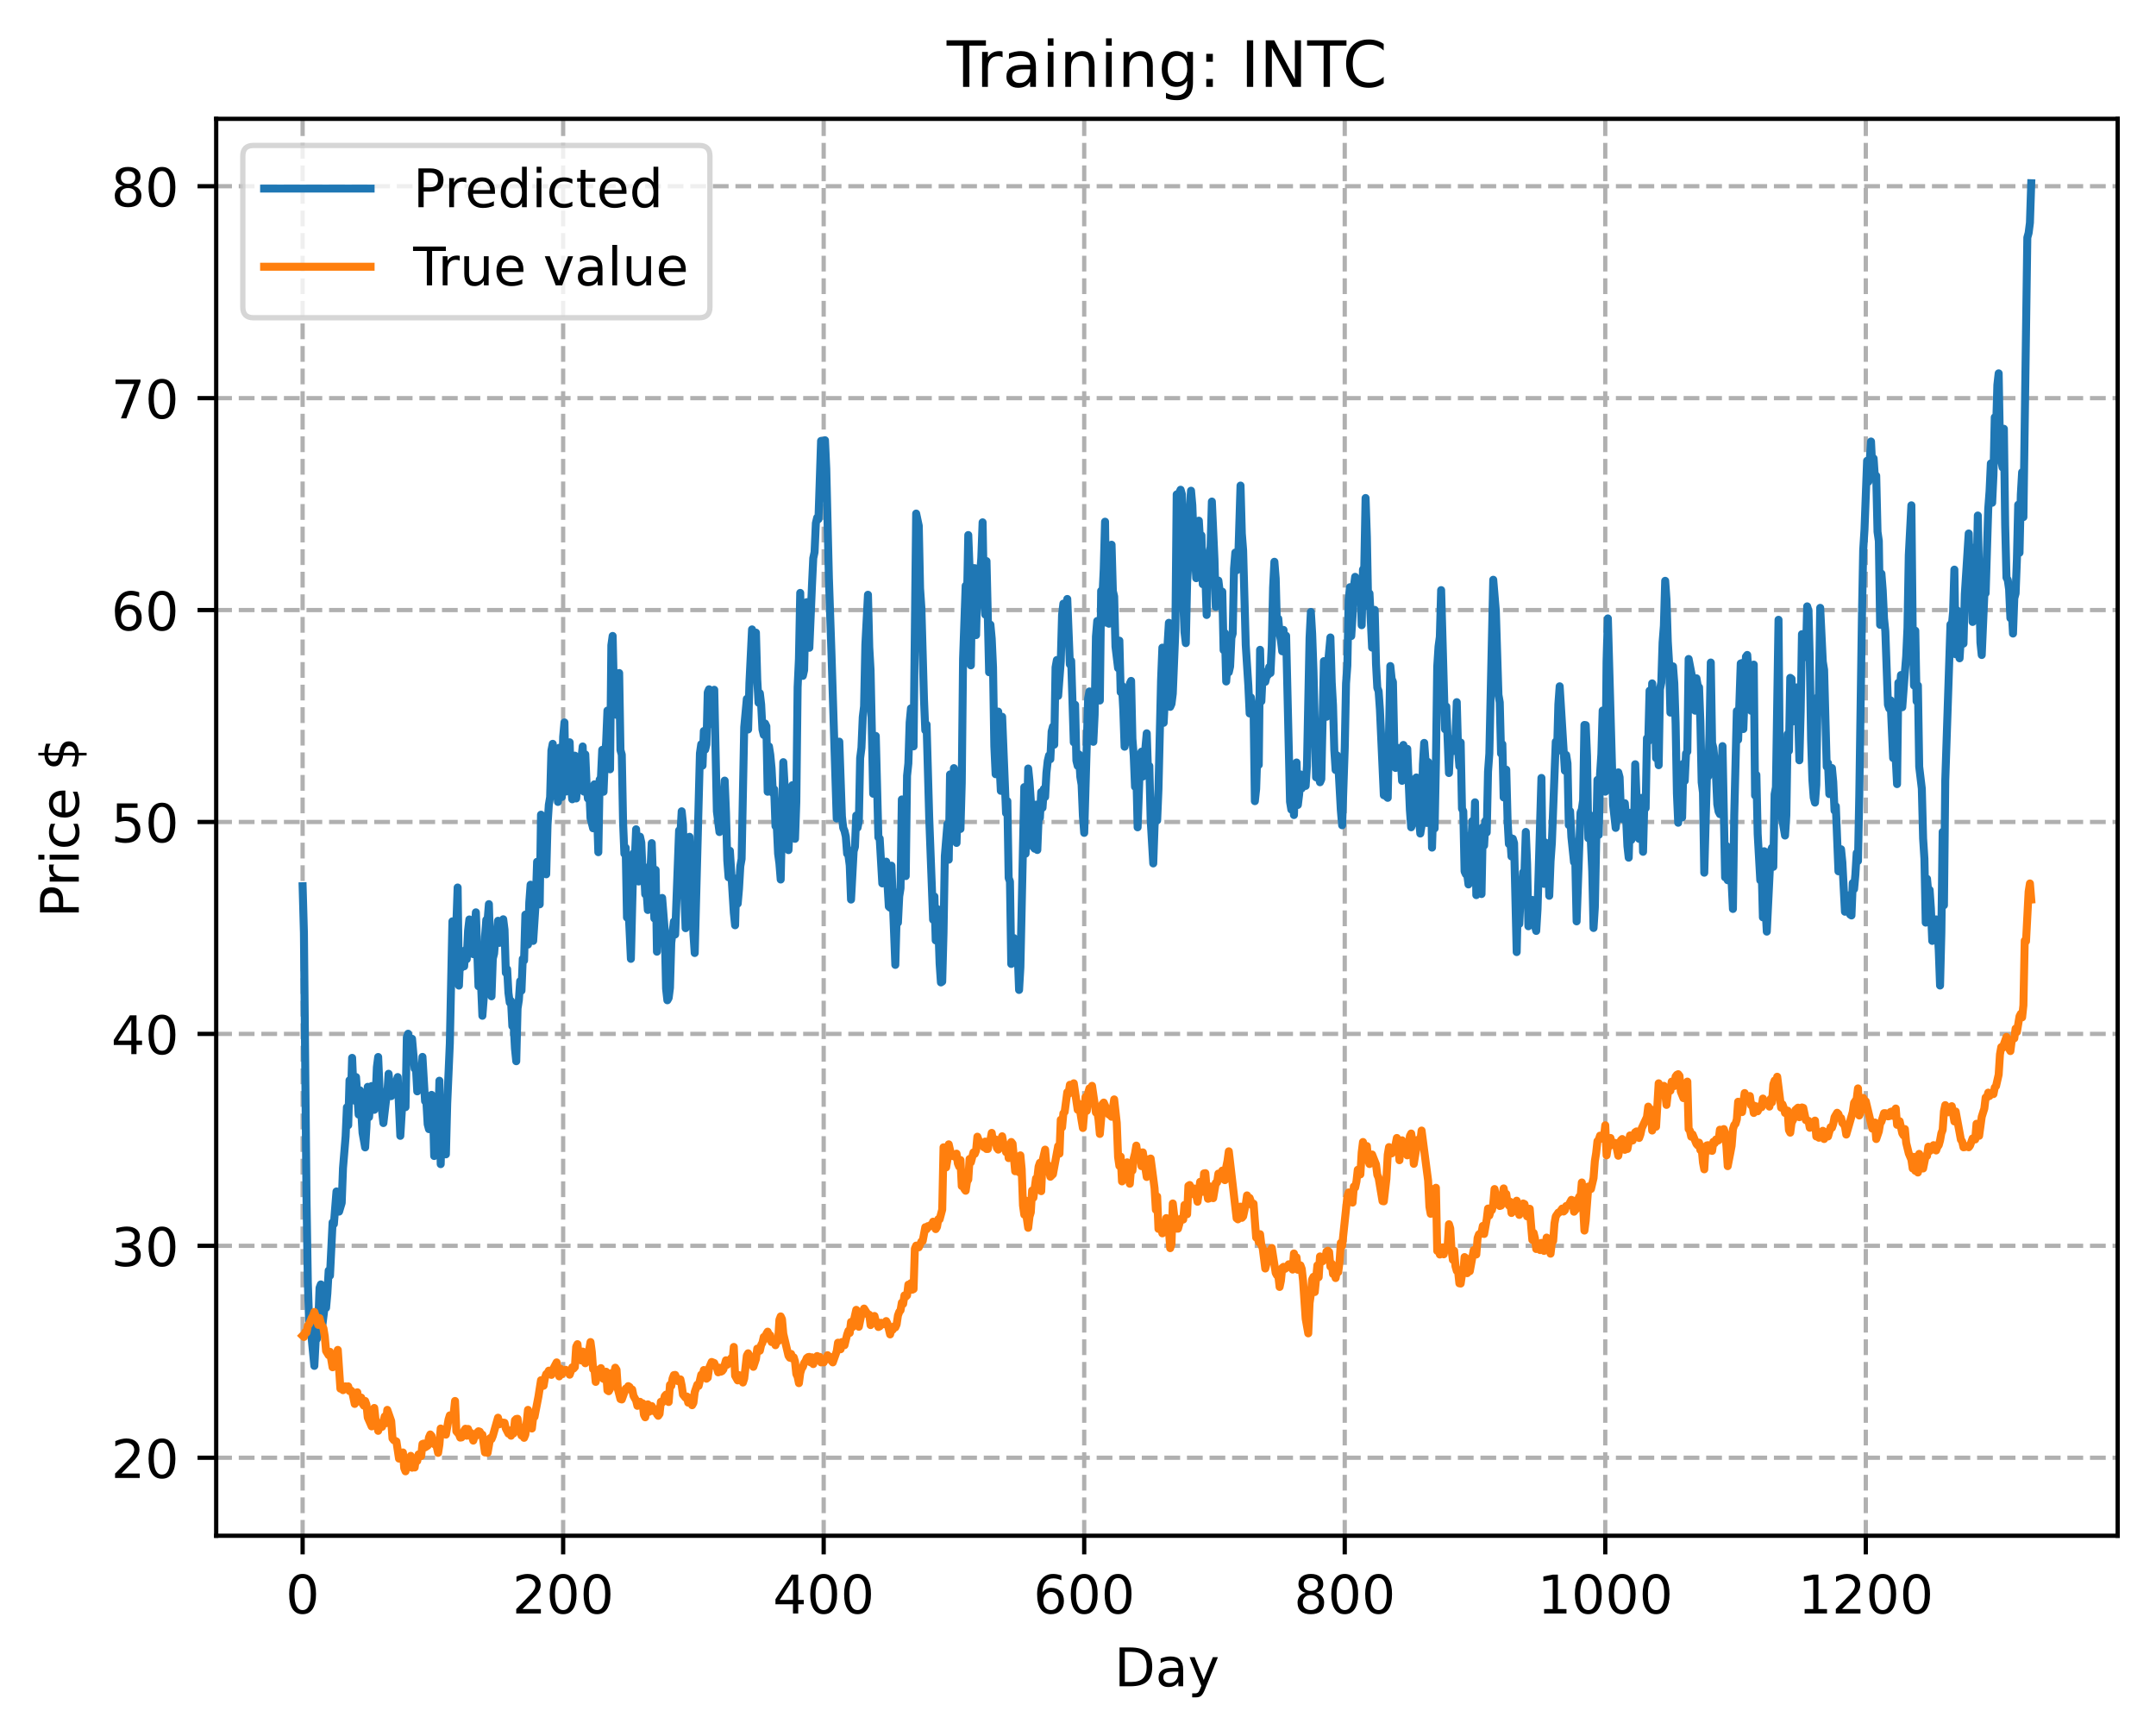 <?xml version="1.0" encoding="utf-8" standalone="no"?>
<!DOCTYPE svg PUBLIC "-//W3C//DTD SVG 1.1//EN"
  "http://www.w3.org/Graphics/SVG/1.1/DTD/svg11.dtd">
<!-- Created with matplotlib (https://matplotlib.org/) -->
<svg height="325.986pt" version="1.1" viewBox="0 0 404.923 325.986" width="404.923pt" xmlns="http://www.w3.org/2000/svg" xmlns:xlink="http://www.w3.org/1999/xlink">
 <defs>
  <style type="text/css">
*{stroke-linecap:butt;stroke-linejoin:round;}
  </style>
 </defs>
 <g id="figure_1">
  <g id="patch_1">
   <path d="M 0 325.986 
L 404.923 325.986 
L 404.923 0 
L 0 0 
z
" style="fill:#ffffff;"/>
  </g>
  <g id="axes_1">
   <g id="patch_2">
    <path d="M 40.603 288.43 
L 397.723 288.43 
L 397.723 22.318 
L 40.603 22.318 
z
" style="fill:#ffffff;"/>
   </g>
   <g id="matplotlib.axis_1">
    <g id="xtick_1">
     <g id="line2d_1">
      <path clip-path="url(#p337ca70921)" d="M 56.836 288.43 
L 56.836 22.318 
" style="fill:none;stroke:#b0b0b0;stroke-dasharray:2.96,1.28;stroke-dashoffset:0;stroke-width:0.8;"/>
     </g>
     <g id="line2d_2">
      <defs>
       <path d="M 0 0 
L 0 3.5 
" id="m86541b7eb7" style="stroke:#000000;stroke-width:0.8;"/>
      </defs>
      <g>
       <use style="stroke:#000000;stroke-width:0.8;" x="56.836" xlink:href="#m86541b7eb7" y="288.43"/>
      </g>
     </g>
     <g id="text_1">
      <!-- 0 -->
      <defs>
       <path d="M 31.781 66.406 
Q 24.172 66.406 20.328 58.906 
Q 16.5 51.422 16.5 36.375 
Q 16.5 21.391 20.328 13.891 
Q 24.172 6.391 31.781 6.391 
Q 39.453 6.391 43.281 13.891 
Q 47.125 21.391 47.125 36.375 
Q 47.125 51.422 43.281 58.906 
Q 39.453 66.406 31.781 66.406 
z
M 31.781 74.219 
Q 44.047 74.219 50.516 64.516 
Q 56.984 54.828 56.984 36.375 
Q 56.984 17.969 50.516 8.266 
Q 44.047 -1.422 31.781 -1.422 
Q 19.531 -1.422 13.062 8.266 
Q 6.594 17.969 6.594 36.375 
Q 6.594 54.828 13.062 64.516 
Q 19.531 74.219 31.781 74.219 
z
" id="DejaVuSans-48"/>
      </defs>
      <g transform="translate(53.655 303.029)scale(0.1 -0.1)">
       <use xlink:href="#DejaVuSans-48"/>
      </g>
     </g>
    </g>
    <g id="xtick_2">
     <g id="line2d_3">
      <path clip-path="url(#p337ca70921)" d="M 105.766 288.43 
L 105.766 22.318 
" style="fill:none;stroke:#b0b0b0;stroke-dasharray:2.96,1.28;stroke-dashoffset:0;stroke-width:0.8;"/>
     </g>
     <g id="line2d_4">
      <g>
       <use style="stroke:#000000;stroke-width:0.8;" x="105.766" xlink:href="#m86541b7eb7" y="288.43"/>
      </g>
     </g>
     <g id="text_2">
      <!-- 200 -->
      <defs>
       <path d="M 19.188 8.297 
L 53.609 8.297 
L 53.609 0 
L 7.328 0 
L 7.328 8.297 
Q 12.938 14.109 22.625 23.891 
Q 32.328 33.688 34.812 36.531 
Q 39.547 41.844 41.422 45.531 
Q 43.312 49.219 43.312 52.781 
Q 43.312 58.594 39.234 62.25 
Q 35.156 65.922 28.609 65.922 
Q 23.969 65.922 18.812 64.312 
Q 13.672 62.703 7.812 59.422 
L 7.812 69.391 
Q 13.766 71.781 18.938 73 
Q 24.125 74.219 28.422 74.219 
Q 39.75 74.219 46.484 68.547 
Q 53.219 62.891 53.219 53.422 
Q 53.219 48.922 51.531 44.891 
Q 49.859 40.875 45.406 35.406 
Q 44.188 33.984 37.641 27.219 
Q 31.109 20.453 19.188 8.297 
z
" id="DejaVuSans-50"/>
      </defs>
      <g transform="translate(96.223 303.029)scale(0.1 -0.1)">
       <use xlink:href="#DejaVuSans-50"/>
       <use x="63.623" xlink:href="#DejaVuSans-48"/>
       <use x="127.246" xlink:href="#DejaVuSans-48"/>
      </g>
     </g>
    </g>
    <g id="xtick_3">
     <g id="line2d_5">
      <path clip-path="url(#p337ca70921)" d="M 154.697 288.43 
L 154.697 22.318 
" style="fill:none;stroke:#b0b0b0;stroke-dasharray:2.96,1.28;stroke-dashoffset:0;stroke-width:0.8;"/>
     </g>
     <g id="line2d_6">
      <g>
       <use style="stroke:#000000;stroke-width:0.8;" x="154.697" xlink:href="#m86541b7eb7" y="288.43"/>
      </g>
     </g>
     <g id="text_3">
      <!-- 400 -->
      <defs>
       <path d="M 37.797 64.312 
L 12.891 25.391 
L 37.797 25.391 
z
M 35.203 72.906 
L 47.609 72.906 
L 47.609 25.391 
L 58.016 25.391 
L 58.016 17.188 
L 47.609 17.188 
L 47.609 0 
L 37.797 0 
L 37.797 17.188 
L 4.891 17.188 
L 4.891 26.703 
z
" id="DejaVuSans-52"/>
      </defs>
      <g transform="translate(145.153 303.029)scale(0.1 -0.1)">
       <use xlink:href="#DejaVuSans-52"/>
       <use x="63.623" xlink:href="#DejaVuSans-48"/>
       <use x="127.246" xlink:href="#DejaVuSans-48"/>
      </g>
     </g>
    </g>
    <g id="xtick_4">
     <g id="line2d_7">
      <path clip-path="url(#p337ca70921)" d="M 203.628 288.43 
L 203.628 22.318 
" style="fill:none;stroke:#b0b0b0;stroke-dasharray:2.96,1.28;stroke-dashoffset:0;stroke-width:0.8;"/>
     </g>
     <g id="line2d_8">
      <g>
       <use style="stroke:#000000;stroke-width:0.8;" x="203.628" xlink:href="#m86541b7eb7" y="288.43"/>
      </g>
     </g>
     <g id="text_4">
      <!-- 600 -->
      <defs>
       <path d="M 33.016 40.375 
Q 26.375 40.375 22.484 35.828 
Q 18.609 31.297 18.609 23.391 
Q 18.609 15.531 22.484 10.953 
Q 26.375 6.391 33.016 6.391 
Q 39.656 6.391 43.531 10.953 
Q 47.406 15.531 47.406 23.391 
Q 47.406 31.297 43.531 35.828 
Q 39.656 40.375 33.016 40.375 
z
M 52.594 71.297 
L 52.594 62.312 
Q 48.875 64.062 45.094 64.984 
Q 41.312 65.922 37.594 65.922 
Q 27.828 65.922 22.672 59.328 
Q 17.531 52.734 16.797 39.406 
Q 19.672 43.656 24.016 45.922 
Q 28.375 48.188 33.594 48.188 
Q 44.578 48.188 50.953 41.516 
Q 57.328 34.859 57.328 23.391 
Q 57.328 12.156 50.688 5.359 
Q 44.047 -1.422 33.016 -1.422 
Q 20.359 -1.422 13.672 8.266 
Q 6.984 17.969 6.984 36.375 
Q 6.984 53.656 15.188 63.938 
Q 23.391 74.219 37.203 74.219 
Q 40.922 74.219 44.703 73.484 
Q 48.484 72.75 52.594 71.297 
z
" id="DejaVuSans-54"/>
      </defs>
      <g transform="translate(194.084 303.029)scale(0.1 -0.1)">
       <use xlink:href="#DejaVuSans-54"/>
       <use x="63.623" xlink:href="#DejaVuSans-48"/>
       <use x="127.246" xlink:href="#DejaVuSans-48"/>
      </g>
     </g>
    </g>
    <g id="xtick_5">
     <g id="line2d_9">
      <path clip-path="url(#p337ca70921)" d="M 252.558 288.43 
L 252.558 22.318 
" style="fill:none;stroke:#b0b0b0;stroke-dasharray:2.96,1.28;stroke-dashoffset:0;stroke-width:0.8;"/>
     </g>
     <g id="line2d_10">
      <g>
       <use style="stroke:#000000;stroke-width:0.8;" x="252.558" xlink:href="#m86541b7eb7" y="288.43"/>
      </g>
     </g>
     <g id="text_5">
      <!-- 800 -->
      <defs>
       <path d="M 31.781 34.625 
Q 24.75 34.625 20.719 30.859 
Q 16.703 27.094 16.703 20.516 
Q 16.703 13.922 20.719 10.156 
Q 24.75 6.391 31.781 6.391 
Q 38.812 6.391 42.859 10.172 
Q 46.922 13.969 46.922 20.516 
Q 46.922 27.094 42.891 30.859 
Q 38.875 34.625 31.781 34.625 
z
M 21.922 38.812 
Q 15.578 40.375 12.031 44.719 
Q 8.5 49.078 8.5 55.328 
Q 8.5 64.062 14.719 69.141 
Q 20.953 74.219 31.781 74.219 
Q 42.672 74.219 48.875 69.141 
Q 55.078 64.062 55.078 55.328 
Q 55.078 49.078 51.531 44.719 
Q 48 40.375 41.703 38.812 
Q 48.828 37.156 52.797 32.312 
Q 56.781 27.484 56.781 20.516 
Q 56.781 9.906 50.312 4.234 
Q 43.844 -1.422 31.781 -1.422 
Q 19.734 -1.422 13.25 4.234 
Q 6.781 9.906 6.781 20.516 
Q 6.781 27.484 10.781 32.312 
Q 14.797 37.156 21.922 38.812 
z
M 18.312 54.391 
Q 18.312 48.734 21.844 45.562 
Q 25.391 42.391 31.781 42.391 
Q 38.141 42.391 41.719 45.562 
Q 45.312 48.734 45.312 54.391 
Q 45.312 60.062 41.719 63.234 
Q 38.141 66.406 31.781 66.406 
Q 25.391 66.406 21.844 63.234 
Q 18.312 60.062 18.312 54.391 
z
" id="DejaVuSans-56"/>
      </defs>
      <g transform="translate(243.015 303.029)scale(0.1 -0.1)">
       <use xlink:href="#DejaVuSans-56"/>
       <use x="63.623" xlink:href="#DejaVuSans-48"/>
       <use x="127.246" xlink:href="#DejaVuSans-48"/>
      </g>
     </g>
    </g>
    <g id="xtick_6">
     <g id="line2d_11">
      <path clip-path="url(#p337ca70921)" d="M 301.489 288.43 
L 301.489 22.318 
" style="fill:none;stroke:#b0b0b0;stroke-dasharray:2.96,1.28;stroke-dashoffset:0;stroke-width:0.8;"/>
     </g>
     <g id="line2d_12">
      <g>
       <use style="stroke:#000000;stroke-width:0.8;" x="301.489" xlink:href="#m86541b7eb7" y="288.43"/>
      </g>
     </g>
     <g id="text_6">
      <!-- 1000 -->
      <defs>
       <path d="M 12.406 8.297 
L 28.516 8.297 
L 28.516 63.922 
L 10.984 60.406 
L 10.984 69.391 
L 28.422 72.906 
L 38.281 72.906 
L 38.281 8.297 
L 54.391 8.297 
L 54.391 0 
L 12.406 0 
z
" id="DejaVuSans-49"/>
      </defs>
      <g transform="translate(288.764 303.029)scale(0.1 -0.1)">
       <use xlink:href="#DejaVuSans-49"/>
       <use x="63.623" xlink:href="#DejaVuSans-48"/>
       <use x="127.246" xlink:href="#DejaVuSans-48"/>
       <use x="190.869" xlink:href="#DejaVuSans-48"/>
      </g>
     </g>
    </g>
    <g id="xtick_7">
     <g id="line2d_13">
      <path clip-path="url(#p337ca70921)" d="M 350.419 288.43 
L 350.419 22.318 
" style="fill:none;stroke:#b0b0b0;stroke-dasharray:2.96,1.28;stroke-dashoffset:0;stroke-width:0.8;"/>
     </g>
     <g id="line2d_14">
      <g>
       <use style="stroke:#000000;stroke-width:0.8;" x="350.419" xlink:href="#m86541b7eb7" y="288.43"/>
      </g>
     </g>
     <g id="text_7">
      <!-- 1200 -->
      <g transform="translate(337.694 303.029)scale(0.1 -0.1)">
       <use xlink:href="#DejaVuSans-49"/>
       <use x="63.623" xlink:href="#DejaVuSans-50"/>
       <use x="127.246" xlink:href="#DejaVuSans-48"/>
       <use x="190.869" xlink:href="#DejaVuSans-48"/>
      </g>
     </g>
    </g>
    <g id="text_8">
     <!-- Day -->
     <defs>
      <path d="M 19.672 64.797 
L 19.672 8.109 
L 31.594 8.109 
Q 46.688 8.109 53.688 14.938 
Q 60.688 21.781 60.688 36.531 
Q 60.688 51.172 53.688 57.984 
Q 46.688 64.797 31.594 64.797 
z
M 9.812 72.906 
L 30.078 72.906 
Q 51.266 72.906 61.172 64.094 
Q 71.094 55.281 71.094 36.531 
Q 71.094 17.672 61.125 8.828 
Q 51.172 0 30.078 0 
L 9.812 0 
z
" id="DejaVuSans-68"/>
      <path d="M 34.281 27.484 
Q 23.391 27.484 19.188 25 
Q 14.984 22.516 14.984 16.5 
Q 14.984 11.719 18.141 8.906 
Q 21.297 6.109 26.703 6.109 
Q 34.188 6.109 38.703 11.406 
Q 43.219 16.703 43.219 25.484 
L 43.219 27.484 
z
M 52.203 31.203 
L 52.203 0 
L 43.219 0 
L 43.219 8.297 
Q 40.141 3.328 35.547 0.953 
Q 30.953 -1.422 24.312 -1.422 
Q 15.922 -1.422 10.953 3.297 
Q 6 8.016 6 15.922 
Q 6 25.141 12.172 29.828 
Q 18.359 34.516 30.609 34.516 
L 43.219 34.516 
L 43.219 35.406 
Q 43.219 41.609 39.141 45 
Q 35.062 48.391 27.688 48.391 
Q 23 48.391 18.547 47.266 
Q 14.109 46.141 10.016 43.891 
L 10.016 52.203 
Q 14.938 54.109 19.578 55.047 
Q 24.219 56 28.609 56 
Q 40.484 56 46.344 49.844 
Q 52.203 43.703 52.203 31.203 
z
" id="DejaVuSans-97"/>
      <path d="M 32.172 -5.078 
Q 28.375 -14.844 24.75 -17.812 
Q 21.141 -20.797 15.094 -20.797 
L 7.906 -20.797 
L 7.906 -13.281 
L 13.188 -13.281 
Q 16.891 -13.281 18.938 -11.516 
Q 21 -9.766 23.484 -3.219 
L 25.094 0.875 
L 2.984 54.688 
L 12.5 54.688 
L 29.594 11.922 
L 46.688 54.688 
L 56.203 54.688 
z
" id="DejaVuSans-121"/>
     </defs>
     <g transform="translate(209.29 316.707)scale(0.1 -0.1)">
      <use xlink:href="#DejaVuSans-68"/>
      <use x="77.002" xlink:href="#DejaVuSans-97"/>
      <use x="138.281" xlink:href="#DejaVuSans-121"/>
     </g>
    </g>
   </g>
   <g id="matplotlib.axis_2">
    <g id="ytick_1">
     <g id="line2d_15">
      <path clip-path="url(#p337ca70921)" d="M 40.603 273.787 
L 397.723 273.787 
" style="fill:none;stroke:#b0b0b0;stroke-dasharray:2.96,1.28;stroke-dashoffset:0;stroke-width:0.8;"/>
     </g>
     <g id="line2d_16">
      <defs>
       <path d="M 0 0 
L -3.5 0 
" id="ma5f20acdc7" style="stroke:#000000;stroke-width:0.8;"/>
      </defs>
      <g>
       <use style="stroke:#000000;stroke-width:0.8;" x="40.603" xlink:href="#ma5f20acdc7" y="273.787"/>
      </g>
     </g>
     <g id="text_9">
      <!-- 20 -->
      <g transform="translate(20.878 277.586)scale(0.1 -0.1)">
       <use xlink:href="#DejaVuSans-50"/>
       <use x="63.623" xlink:href="#DejaVuSans-48"/>
      </g>
     </g>
    </g>
    <g id="ytick_2">
     <g id="line2d_17">
      <path clip-path="url(#p337ca70921)" d="M 40.603 233.985 
L 397.723 233.985 
" style="fill:none;stroke:#b0b0b0;stroke-dasharray:2.96,1.28;stroke-dashoffset:0;stroke-width:0.8;"/>
     </g>
     <g id="line2d_18">
      <g>
       <use style="stroke:#000000;stroke-width:0.8;" x="40.603" xlink:href="#ma5f20acdc7" y="233.985"/>
      </g>
     </g>
     <g id="text_10">
      <!-- 30 -->
      <defs>
       <path d="M 40.578 39.312 
Q 47.656 37.797 51.625 33 
Q 55.609 28.219 55.609 21.188 
Q 55.609 10.406 48.188 4.484 
Q 40.766 -1.422 27.094 -1.422 
Q 22.516 -1.422 17.656 -0.516 
Q 12.797 0.391 7.625 2.203 
L 7.625 11.719 
Q 11.719 9.328 16.594 8.109 
Q 21.484 6.891 26.812 6.891 
Q 36.078 6.891 40.938 10.547 
Q 45.797 14.203 45.797 21.188 
Q 45.797 27.641 41.281 31.266 
Q 36.766 34.906 28.719 34.906 
L 20.219 34.906 
L 20.219 43.016 
L 29.109 43.016 
Q 36.375 43.016 40.234 45.922 
Q 44.094 48.828 44.094 54.297 
Q 44.094 59.906 40.109 62.906 
Q 36.141 65.922 28.719 65.922 
Q 24.656 65.922 20.016 65.031 
Q 15.375 64.156 9.812 62.312 
L 9.812 71.094 
Q 15.438 72.656 20.344 73.438 
Q 25.25 74.219 29.594 74.219 
Q 40.828 74.219 47.359 69.109 
Q 53.906 64.016 53.906 55.328 
Q 53.906 49.266 50.438 45.094 
Q 46.969 40.922 40.578 39.312 
z
" id="DejaVuSans-51"/>
      </defs>
      <g transform="translate(20.878 237.784)scale(0.1 -0.1)">
       <use xlink:href="#DejaVuSans-51"/>
       <use x="63.623" xlink:href="#DejaVuSans-48"/>
      </g>
     </g>
    </g>
    <g id="ytick_3">
     <g id="line2d_19">
      <path clip-path="url(#p337ca70921)" d="M 40.603 194.183 
L 397.723 194.183 
" style="fill:none;stroke:#b0b0b0;stroke-dasharray:2.96,1.28;stroke-dashoffset:0;stroke-width:0.8;"/>
     </g>
     <g id="line2d_20">
      <g>
       <use style="stroke:#000000;stroke-width:0.8;" x="40.603" xlink:href="#ma5f20acdc7" y="194.183"/>
      </g>
     </g>
     <g id="text_11">
      <!-- 40 -->
      <g transform="translate(20.878 197.983)scale(0.1 -0.1)">
       <use xlink:href="#DejaVuSans-52"/>
       <use x="63.623" xlink:href="#DejaVuSans-48"/>
      </g>
     </g>
    </g>
    <g id="ytick_4">
     <g id="line2d_21">
      <path clip-path="url(#p337ca70921)" d="M 40.603 154.382 
L 397.723 154.382 
" style="fill:none;stroke:#b0b0b0;stroke-dasharray:2.96,1.28;stroke-dashoffset:0;stroke-width:0.8;"/>
     </g>
     <g id="line2d_22">
      <g>
       <use style="stroke:#000000;stroke-width:0.8;" x="40.603" xlink:href="#ma5f20acdc7" y="154.382"/>
      </g>
     </g>
     <g id="text_12">
      <!-- 50 -->
      <defs>
       <path d="M 10.797 72.906 
L 49.516 72.906 
L 49.516 64.594 
L 19.828 64.594 
L 19.828 46.734 
Q 21.969 47.469 24.109 47.828 
Q 26.266 48.188 28.422 48.188 
Q 40.625 48.188 47.75 41.5 
Q 54.891 34.812 54.891 23.391 
Q 54.891 11.625 47.562 5.094 
Q 40.234 -1.422 26.906 -1.422 
Q 22.312 -1.422 17.547 -0.641 
Q 12.797 0.141 7.719 1.703 
L 7.719 11.625 
Q 12.109 9.234 16.797 8.062 
Q 21.484 6.891 26.703 6.891 
Q 35.156 6.891 40.078 11.328 
Q 45.016 15.766 45.016 23.391 
Q 45.016 31 40.078 35.438 
Q 35.156 39.891 26.703 39.891 
Q 22.75 39.891 18.812 39.016 
Q 14.891 38.141 10.797 36.281 
z
" id="DejaVuSans-53"/>
      </defs>
      <g transform="translate(20.878 158.181)scale(0.1 -0.1)">
       <use xlink:href="#DejaVuSans-53"/>
       <use x="63.623" xlink:href="#DejaVuSans-48"/>
      </g>
     </g>
    </g>
    <g id="ytick_5">
     <g id="line2d_23">
      <path clip-path="url(#p337ca70921)" d="M 40.603 114.58 
L 397.723 114.58 
" style="fill:none;stroke:#b0b0b0;stroke-dasharray:2.96,1.28;stroke-dashoffset:0;stroke-width:0.8;"/>
     </g>
     <g id="line2d_24">
      <g>
       <use style="stroke:#000000;stroke-width:0.8;" x="40.603" xlink:href="#ma5f20acdc7" y="114.58"/>
      </g>
     </g>
     <g id="text_13">
      <!-- 60 -->
      <g transform="translate(20.878 118.379)scale(0.1 -0.1)">
       <use xlink:href="#DejaVuSans-54"/>
       <use x="63.623" xlink:href="#DejaVuSans-48"/>
      </g>
     </g>
    </g>
    <g id="ytick_6">
     <g id="line2d_25">
      <path clip-path="url(#p337ca70921)" d="M 40.603 74.778 
L 397.723 74.778 
" style="fill:none;stroke:#b0b0b0;stroke-dasharray:2.96,1.28;stroke-dashoffset:0;stroke-width:0.8;"/>
     </g>
     <g id="line2d_26">
      <g>
       <use style="stroke:#000000;stroke-width:0.8;" x="40.603" xlink:href="#ma5f20acdc7" y="74.778"/>
      </g>
     </g>
     <g id="text_14">
      <!-- 70 -->
      <defs>
       <path d="M 8.203 72.906 
L 55.078 72.906 
L 55.078 68.703 
L 28.609 0 
L 18.312 0 
L 43.219 64.594 
L 8.203 64.594 
z
" id="DejaVuSans-55"/>
      </defs>
      <g transform="translate(20.878 78.578)scale(0.1 -0.1)">
       <use xlink:href="#DejaVuSans-55"/>
       <use x="63.623" xlink:href="#DejaVuSans-48"/>
      </g>
     </g>
    </g>
    <g id="ytick_7">
     <g id="line2d_27">
      <path clip-path="url(#p337ca70921)" d="M 40.603 34.977 
L 397.723 34.977 
" style="fill:none;stroke:#b0b0b0;stroke-dasharray:2.96,1.28;stroke-dashoffset:0;stroke-width:0.8;"/>
     </g>
     <g id="line2d_28">
      <g>
       <use style="stroke:#000000;stroke-width:0.8;" x="40.603" xlink:href="#ma5f20acdc7" y="34.977"/>
      </g>
     </g>
     <g id="text_15">
      <!-- 80 -->
      <g transform="translate(20.878 38.776)scale(0.1 -0.1)">
       <use xlink:href="#DejaVuSans-56"/>
       <use x="63.623" xlink:href="#DejaVuSans-48"/>
      </g>
     </g>
    </g>
    <g id="text_16">
     <!-- Price $ -->
     <defs>
      <path d="M 19.672 64.797 
L 19.672 37.406 
L 32.078 37.406 
Q 38.969 37.406 42.719 40.969 
Q 46.484 44.531 46.484 51.125 
Q 46.484 57.672 42.719 61.234 
Q 38.969 64.797 32.078 64.797 
z
M 9.812 72.906 
L 32.078 72.906 
Q 44.344 72.906 50.609 67.359 
Q 56.891 61.812 56.891 51.125 
Q 56.891 40.328 50.609 34.812 
Q 44.344 29.297 32.078 29.297 
L 19.672 29.297 
L 19.672 0 
L 9.812 0 
z
" id="DejaVuSans-80"/>
      <path d="M 41.109 46.297 
Q 39.594 47.172 37.812 47.578 
Q 36.031 48 33.891 48 
Q 26.266 48 22.188 43.047 
Q 18.109 38.094 18.109 28.812 
L 18.109 0 
L 9.078 0 
L 9.078 54.688 
L 18.109 54.688 
L 18.109 46.188 
Q 20.953 51.172 25.484 53.578 
Q 30.031 56 36.531 56 
Q 37.453 56 38.578 55.875 
Q 39.703 55.766 41.062 55.516 
z
" id="DejaVuSans-114"/>
      <path d="M 9.422 54.688 
L 18.406 54.688 
L 18.406 0 
L 9.422 0 
z
M 9.422 75.984 
L 18.406 75.984 
L 18.406 64.594 
L 9.422 64.594 
z
" id="DejaVuSans-105"/>
      <path d="M 48.781 52.594 
L 48.781 44.188 
Q 44.969 46.297 41.141 47.344 
Q 37.312 48.391 33.406 48.391 
Q 24.656 48.391 19.812 42.844 
Q 14.984 37.312 14.984 27.297 
Q 14.984 17.281 19.812 11.734 
Q 24.656 6.203 33.406 6.203 
Q 37.312 6.203 41.141 7.25 
Q 44.969 8.297 48.781 10.406 
L 48.781 2.094 
Q 45.016 0.344 40.984 -0.531 
Q 36.969 -1.422 32.422 -1.422 
Q 20.062 -1.422 12.781 6.344 
Q 5.516 14.109 5.516 27.297 
Q 5.516 40.672 12.859 48.328 
Q 20.219 56 33.016 56 
Q 37.156 56 41.109 55.141 
Q 45.062 54.297 48.781 52.594 
z
" id="DejaVuSans-99"/>
      <path d="M 56.203 29.594 
L 56.203 25.203 
L 14.891 25.203 
Q 15.484 15.922 20.484 11.062 
Q 25.484 6.203 34.422 6.203 
Q 39.594 6.203 44.453 7.469 
Q 49.312 8.734 54.109 11.281 
L 54.109 2.781 
Q 49.266 0.734 44.188 -0.344 
Q 39.109 -1.422 33.891 -1.422 
Q 20.797 -1.422 13.156 6.188 
Q 5.516 13.812 5.516 26.812 
Q 5.516 40.234 12.766 48.109 
Q 20.016 56 32.328 56 
Q 43.359 56 49.781 48.891 
Q 56.203 41.797 56.203 29.594 
z
M 47.219 32.234 
Q 47.125 39.594 43.094 43.984 
Q 39.062 48.391 32.422 48.391 
Q 24.906 48.391 20.391 44.141 
Q 15.875 39.891 15.188 32.172 
z
" id="DejaVuSans-101"/>
      <path id="DejaVuSans-32"/>
      <path d="M 33.797 -14.703 
L 28.906 -14.703 
L 28.859 0 
Q 23.734 0.094 18.609 1.188 
Q 13.484 2.297 8.297 4.5 
L 8.297 13.281 
Q 13.281 10.156 18.375 8.562 
Q 23.484 6.984 28.906 6.938 
L 28.906 29.203 
Q 18.109 30.953 13.203 35.156 
Q 8.297 39.359 8.297 46.688 
Q 8.297 54.641 13.625 59.219 
Q 18.953 63.812 28.906 64.5 
L 28.906 75.984 
L 33.797 75.984 
L 33.797 64.656 
Q 38.328 64.453 42.578 63.688 
Q 46.828 62.938 50.875 61.625 
L 50.875 53.078 
Q 46.828 55.125 42.547 56.25 
Q 38.281 57.375 33.797 57.562 
L 33.797 36.719 
Q 44.875 35.016 50.094 30.609 
Q 55.328 26.219 55.328 18.609 
Q 55.328 10.359 49.781 5.594 
Q 44.234 0.828 33.797 0.094 
z
M 28.906 37.594 
L 28.906 57.625 
Q 23.25 56.984 20.266 54.391 
Q 17.281 51.812 17.281 47.516 
Q 17.281 43.312 20.031 40.969 
Q 22.797 38.625 28.906 37.594 
z
M 33.797 28.219 
L 33.797 7.078 
Q 39.984 7.906 43.141 10.594 
Q 46.297 13.281 46.297 17.672 
Q 46.297 21.969 43.281 24.5 
Q 40.281 27.047 33.797 28.219 
z
" id="DejaVuSans-36"/>
     </defs>
     <g transform="translate(14.798 172.342)rotate(-90)scale(0.1 -0.1)">
      <use xlink:href="#DejaVuSans-80"/>
      <use x="58.553" xlink:href="#DejaVuSans-114"/>
      <use x="99.666" xlink:href="#DejaVuSans-105"/>
      <use x="127.449" xlink:href="#DejaVuSans-99"/>
      <use x="182.43" xlink:href="#DejaVuSans-101"/>
      <use x="243.953" xlink:href="#DejaVuSans-32"/>
      <use x="275.74" xlink:href="#DejaVuSans-36"/>
     </g>
    </g>
   </g>
   <g id="line2d_29">
    <path clip-path="url(#p337ca70921)" d="M 56.836 166.444 
L 57.081 175.225 
L 57.57 225.404 
L 57.814 240.844 
L 58.059 248.202 
L 58.304 248.989 
L 59.038 256.531 
L 59.282 251.817 
L 59.527 251.452 
L 59.772 248.381 
L 60.016 241.876 
L 60.261 241.231 
L 60.506 249.183 
L 60.995 245.249 
L 61.24 245.638 
L 61.484 242.91 
L 61.729 238.626 
L 61.974 239.588 
L 62.463 229.593 
L 62.708 229.897 
L 63.197 223.769 
L 63.441 226.562 
L 63.686 227.556 
L 64.175 225.919 
L 64.42 219.369 
L 64.909 213.462 
L 65.154 207.963 
L 65.399 211.336 
L 65.643 202.889 
L 65.888 206.709 
L 66.133 198.68 
L 66.377 204.496 
L 66.622 206.722 
L 66.867 202.282 
L 67.356 209.332 
L 67.601 204.78 
L 68.09 212.751 
L 68.579 215.499 
L 68.824 211.636 
L 69.069 204.119 
L 69.313 209.809 
L 69.802 203.974 
L 70.047 205.786 
L 70.292 208.443 
L 70.536 206.285 
L 70.781 200.434 
L 71.026 198.516 
L 71.27 204.222 
L 72.004 210.926 
L 72.494 206.706 
L 72.738 205.562 
L 72.983 201.668 
L 73.228 204.421 
L 73.472 205.871 
L 73.717 205.485 
L 73.962 204.869 
L 74.206 205.516 
L 74.451 203.034 
L 74.696 202.284 
L 75.185 213.329 
L 75.674 205.284 
L 75.919 204.465 
L 76.163 207.937 
L 76.408 194.778 
L 76.653 194.147 
L 77.142 197.633 
L 77.387 195.094 
L 77.876 200.708 
L 78.121 200.542 
L 78.365 204.973 
L 78.61 204.564 
L 78.855 201.526 
L 79.099 203.793 
L 79.344 198.498 
L 79.833 206.812 
L 80.078 206.914 
L 80.323 211.155 
L 80.567 212.071 
L 80.812 209.508 
L 81.056 205.629 
L 81.301 207.574 
L 81.546 217.117 
L 81.79 215.266 
L 82.035 216.441 
L 82.28 212.462 
L 82.524 202.972 
L 82.769 218.64 
L 83.014 208.396 
L 83.258 208.944 
L 83.503 209.86 
L 83.748 216.801 
L 83.992 207.295 
L 84.482 195.984 
L 84.971 173.037 
L 85.216 178.961 
L 85.705 173.698 
L 85.95 166.684 
L 86.194 185.109 
L 86.439 179.155 
L 86.684 181.723 
L 86.928 179.253 
L 87.173 181.488 
L 87.417 178.426 
L 87.662 180.147 
L 87.907 174.817 
L 88.151 172.684 
L 88.396 173.37 
L 88.641 178.787 
L 88.885 179.207 
L 89.375 171.347 
L 89.864 185.228 
L 90.109 179.302 
L 90.598 190.778 
L 90.843 187.582 
L 91.087 175.964 
L 91.332 172.761 
L 91.577 172.807 
L 91.821 169.807 
L 92.311 187.121 
L 92.555 180.024 
L 92.8 179.082 
L 93.044 176.118 
L 93.289 175.74 
L 93.534 172.938 
L 93.778 177.085 
L 94.023 173.84 
L 94.268 175.033 
L 94.512 172.65 
L 94.757 174.624 
L 95.002 182.71 
L 95.246 182.021 
L 95.491 186.46 
L 95.736 188.296 
L 95.98 188.004 
L 96.225 192.718 
L 96.47 192.365 
L 96.714 196.915 
L 96.959 199.312 
L 97.204 189.403 
L 97.448 187.825 
L 97.693 184.266 
L 97.938 186.064 
L 98.182 180.087 
L 98.427 180.4 
L 98.672 171.777 
L 99.161 177.408 
L 99.405 169.512 
L 99.65 166.158 
L 99.895 169.344 
L 100.139 176.718 
L 100.629 169.19 
L 100.873 161.853 
L 101.363 169.846 
L 101.607 153.009 
L 102.097 157.728 
L 102.341 163.375 
L 102.586 164.207 
L 102.831 154.957 
L 103.075 151.165 
L 103.32 149.705 
L 103.565 140.946 
L 103.809 139.698 
L 104.054 145.174 
L 104.299 145.345 
L 104.543 146.865 
L 104.788 150.613 
L 105.032 140.442 
L 105.277 147.043 
L 105.522 149.688 
L 105.766 138.403 
L 106.011 135.683 
L 106.256 148.67 
L 106.5 145.045 
L 106.745 144.262 
L 106.99 139.414 
L 107.234 147.704 
L 107.479 150.119 
L 107.724 144.668 
L 107.968 141.923 
L 108.213 149.961 
L 108.947 142.281 
L 109.192 142.544 
L 109.436 140.197 
L 109.681 148.685 
L 109.926 141.688 
L 110.17 147.435 
L 110.415 149.978 
L 110.66 147.925 
L 110.904 153.654 
L 111.393 155.566 
L 111.638 147.303 
L 112.127 152.451 
L 112.372 160.055 
L 112.617 146.438 
L 112.861 146.066 
L 113.106 140.831 
L 113.351 148.705 
L 113.595 142.631 
L 113.84 139.365 
L 114.085 133.457 
L 114.574 144.485 
L 114.819 121.195 
L 115.063 119.438 
L 115.308 130.198 
L 115.553 133.733 
L 115.797 134.267 
L 116.042 129.102 
L 116.287 126.403 
L 116.531 140.87 
L 116.776 141.738 
L 117.02 154.412 
L 117.265 160.34 
L 117.51 159.217 
L 117.754 172.326 
L 117.999 169.637 
L 118.488 180.086 
L 118.978 160.259 
L 119.222 161.572 
L 119.467 155.748 
L 119.956 165.556 
L 120.201 157.138 
L 120.446 158.251 
L 120.69 164.013 
L 120.935 162.778 
L 121.18 167.956 
L 121.424 167.352 
L 121.669 170.907 
L 121.914 165.831 
L 122.158 163.632 
L 122.403 158.353 
L 122.892 172.488 
L 123.137 163.381 
L 123.381 178.741 
L 123.626 171.306 
L 123.871 171.784 
L 124.115 172.851 
L 124.36 168.643 
L 124.849 174.78 
L 125.094 185.657 
L 125.339 187.864 
L 125.583 187.435 
L 125.828 185.526 
L 126.073 177.053 
L 126.562 173.078 
L 126.807 175.51 
L 127.541 155.962 
L 127.785 156.746 
L 128.03 152.371 
L 128.275 154.776 
L 128.519 167.527 
L 128.764 174.324 
L 129.008 168.298 
L 129.253 165.254 
L 129.498 157.159 
L 129.742 167 
L 129.987 167.154 
L 130.232 175.436 
L 130.476 178.989 
L 131.455 141.473 
L 131.7 139.777 
L 131.944 143.797 
L 132.189 137.291 
L 132.434 140.791 
L 132.678 139.825 
L 132.923 130.026 
L 133.168 129.457 
L 133.412 136.009 
L 133.657 133.594 
L 133.902 129.987 
L 134.146 129.547 
L 134.636 152.372 
L 135.125 156.271 
L 135.614 151.261 
L 135.859 150.994 
L 136.103 146.608 
L 136.348 152.572 
L 136.593 161.613 
L 136.837 164.773 
L 137.082 159.785 
L 137.816 171.405 
L 138.061 173.779 
L 138.305 165.002 
L 138.55 169.721 
L 138.795 166.921 
L 139.039 162.692 
L 139.284 161.314 
L 139.773 136.592 
L 140.263 131.254 
L 140.507 137.011 
L 140.752 128.265 
L 141.241 118.211 
L 141.486 120.996 
L 141.73 121.783 
L 141.975 118.817 
L 142.22 127.619 
L 142.464 131.987 
L 142.709 130.192 
L 142.954 132.301 
L 143.198 137 
L 143.443 138.032 
L 143.688 135.883 
L 143.932 136.405 
L 144.177 148.698 
L 144.422 140.184 
L 144.666 141.73 
L 144.911 144.306 
L 145.156 148.961 
L 145.4 148.231 
L 145.645 155.159 
L 145.89 155.079 
L 146.134 160.312 
L 146.379 162.142 
L 146.624 165.186 
L 147.113 143.145 
L 147.602 151.952 
L 147.847 153.13 
L 148.091 159.666 
L 148.581 148.405 
L 148.825 147.467 
L 149.07 149.899 
L 149.315 157.54 
L 149.559 150.568 
L 149.804 129.066 
L 150.049 123.761 
L 150.293 111.353 
L 150.538 126.325 
L 150.783 126.938 
L 151.027 125.859 
L 151.272 114.511 
L 151.517 113.092 
L 152.006 121.664 
L 152.495 110.038 
L 152.74 104.836 
L 152.984 103.708 
L 153.229 98.253 
L 153.474 97.219 
L 153.718 97.501 
L 154.208 82.804 
L 154.452 85.773 
L 154.697 93.384 
L 154.942 82.685 
L 155.186 88.042 
L 155.676 108.511 
L 156.165 122.849 
L 157.144 153.727 
L 157.633 139.293 
L 158.122 153.315 
L 158.367 155.494 
L 158.612 156.071 
L 158.856 157.145 
L 159.101 160.339 
L 159.345 160.613 
L 159.59 162.547 
L 159.835 168.951 
L 160.324 159.864 
L 160.569 159.041 
L 160.813 153.161 
L 161.058 155.45 
L 161.303 154.179 
L 161.547 142.377 
L 161.792 140.444 
L 162.037 134.686 
L 162.281 132.67 
L 162.526 121.071 
L 163.015 111.704 
L 163.26 121.579 
L 163.505 125.902 
L 163.994 149.078 
L 164.239 146.317 
L 164.483 138.217 
L 164.972 157.272 
L 165.217 157.483 
L 165.706 165.916 
L 165.951 162.671 
L 166.44 161.831 
L 166.93 170.266 
L 167.174 170.48 
L 167.419 162.582 
L 168.153 181.22 
L 168.398 172.262 
L 168.642 173.297 
L 168.887 168.352 
L 169.132 166.816 
L 169.376 150.148 
L 169.866 163.444 
L 170.11 164.54 
L 170.355 145.697 
L 170.6 143.383 
L 170.844 135.697 
L 171.089 133.036 
L 171.333 138.431 
L 171.578 140.179 
L 172.067 96.455 
L 172.557 98.763 
L 172.801 110.509 
L 173.046 114.158 
L 173.535 131.302 
L 173.78 137.16 
L 174.025 136.078 
L 174.514 153.485 
L 175.248 172.736 
L 175.493 168.365 
L 175.737 176.625 
L 175.982 170.686 
L 176.227 173.946 
L 176.471 180.974 
L 176.716 184.513 
L 176.96 184.354 
L 177.205 175.192 
L 177.45 160.767 
L 177.939 154.769 
L 178.184 161.461 
L 178.428 145.446 
L 178.673 154.591 
L 178.918 155.436 
L 179.162 144.266 
L 179.652 158.314 
L 179.896 149.489 
L 180.141 150.882 
L 180.386 155.688 
L 180.63 147.001 
L 180.875 123.76 
L 181.364 110.008 
L 181.609 112.856 
L 181.854 100.487 
L 182.098 106.873 
L 182.343 124.966 
L 182.588 108.797 
L 182.832 106.696 
L 183.077 106.709 
L 183.321 119.28 
L 183.566 109.331 
L 183.811 106.98 
L 184.055 108.061 
L 184.3 104.818 
L 184.545 98.1 
L 184.789 111.905 
L 185.034 115.428 
L 185.279 105.378 
L 185.768 126.262 
L 186.013 117.319 
L 186.257 119.954 
L 186.502 125.296 
L 186.747 140.139 
L 186.991 145.41 
L 187.236 143.416 
L 187.481 133.644 
L 187.725 143.674 
L 187.97 148.533 
L 188.215 134.615 
L 188.948 152.721 
L 189.193 150.452 
L 189.438 164.894 
L 189.682 165.55 
L 189.927 181.047 
L 190.416 176.181 
L 190.661 180.124 
L 190.906 176.621 
L 191.15 179.426 
L 191.395 185.925 
L 191.64 181.676 
L 192.374 147.83 
L 192.618 160.338 
L 192.863 155.131 
L 193.108 144.338 
L 193.352 146.73 
L 193.597 150.348 
L 193.842 157.268 
L 194.086 159.089 
L 194.331 159.403 
L 194.575 151.123 
L 194.82 159.642 
L 195.065 153.516 
L 195.309 153.592 
L 195.554 148.752 
L 195.799 151.71 
L 196.043 148.17 
L 196.288 149.676 
L 196.533 145.134 
L 196.777 142.908 
L 197.022 141.875 
L 197.267 142.592 
L 197.511 137.393 
L 197.756 136.461 
L 198.001 139.855 
L 198.245 125.34 
L 198.49 123.96 
L 198.735 130.696 
L 199.224 124.202 
L 199.469 115.487 
L 199.713 113.371 
L 199.958 114.395 
L 200.203 114.521 
L 200.447 112.493 
L 200.936 124.781 
L 201.181 124.119 
L 201.67 139.419 
L 201.915 132.362 
L 202.16 142.851 
L 202.404 143.85 
L 202.649 141.685 
L 202.894 145.909 
L 203.138 147.366 
L 203.383 153.268 
L 203.628 156.426 
L 204.362 131.176 
L 204.606 129.865 
L 204.851 136.391 
L 205.096 134.574 
L 205.34 139.323 
L 205.585 134.245 
L 205.83 119.561 
L 206.074 116.625 
L 206.319 129.498 
L 206.563 131.568 
L 206.808 110.973 
L 207.053 111.993 
L 207.297 106.832 
L 207.542 97.982 
L 207.787 116.951 
L 208.031 116.189 
L 208.276 117.145 
L 208.521 111.178 
L 208.765 102.306 
L 209.01 111.007 
L 209.255 112.021 
L 209.499 121.44 
L 209.989 125.484 
L 210.233 120.32 
L 210.478 130.002 
L 210.723 128.784 
L 210.967 133.254 
L 211.212 140.244 
L 211.457 138.909 
L 211.701 129.768 
L 211.946 131.087 
L 212.191 128.405 
L 212.435 127.88 
L 212.68 138.761 
L 212.924 141.882 
L 213.169 147.764 
L 213.414 144.979 
L 213.658 155.38 
L 214.148 141.746 
L 214.392 141.177 
L 214.637 145.845 
L 215.371 137.721 
L 215.616 145.058 
L 215.86 143.865 
L 216.105 153.926 
L 216.594 162.164 
L 216.839 155.151 
L 217.084 152.124 
L 217.328 154.093 
L 217.573 148.238 
L 218.062 127.75 
L 218.307 121.636 
L 218.551 135.757 
L 219.285 121.033 
L 219.53 116.97 
L 219.775 132.76 
L 220.019 132.208 
L 220.264 130.267 
L 220.753 118.241 
L 220.998 92.855 
L 221.243 93.002 
L 221.732 91.98 
L 221.977 92.843 
L 222.221 112.912 
L 222.466 118.727 
L 222.711 120.79 
L 222.955 109.375 
L 223.2 105.33 
L 223.445 95.446 
L 223.689 92.164 
L 223.934 94.916 
L 224.179 101.544 
L 224.423 104.314 
L 224.668 108.591 
L 225.157 97.792 
L 225.402 102.016 
L 225.646 100.544 
L 225.891 109.72 
L 226.136 108.223 
L 226.38 107.929 
L 226.625 115.5 
L 226.87 104.466 
L 227.114 103.889 
L 227.359 102.741 
L 227.604 94.198 
L 228.093 105.047 
L 228.338 113.987 
L 228.827 109.037 
L 229.316 113.042 
L 229.561 111.12 
L 229.806 122.099 
L 230.05 118.893 
L 230.295 127.993 
L 230.539 124.534 
L 230.784 126.26 
L 231.029 125.172 
L 231.273 119.799 
L 231.518 118.979 
L 231.763 106.813 
L 232.007 103.776 
L 232.252 107.119 
L 232.497 106.876 
L 232.986 91.196 
L 233.231 100.206 
L 233.475 103.356 
L 233.965 121.121 
L 234.454 128.793 
L 234.699 134.002 
L 234.943 130.988 
L 235.188 132.712 
L 235.433 133.065 
L 235.677 150.469 
L 235.922 148.161 
L 236.167 140.629 
L 236.411 143.661 
L 236.656 122.041 
L 236.9 131.707 
L 237.145 126.513 
L 237.39 126.214 
L 237.634 128.057 
L 237.879 126.985 
L 238.124 126.803 
L 238.368 125.285 
L 238.613 126.407 
L 238.858 121.147 
L 239.102 110.361 
L 239.347 105.506 
L 239.592 108.645 
L 239.836 117.884 
L 240.081 116.189 
L 240.326 119.052 
L 240.57 120.243 
L 240.815 122.322 
L 241.06 118.306 
L 241.304 122.492 
L 241.549 119.402 
L 242.283 150.585 
L 242.527 152.054 
L 242.772 146.661 
L 243.017 153.075 
L 243.261 146.161 
L 243.506 143.207 
L 243.751 151.184 
L 243.995 149.19 
L 244.24 145.446 
L 244.485 148.076 
L 244.729 146.676 
L 244.974 146.298 
L 245.219 147.602 
L 245.463 143.866 
L 245.953 119.811 
L 246.197 114.931 
L 246.442 119.076 
L 246.687 125.955 
L 247.176 145.991 
L 247.421 142.367 
L 247.665 145.897 
L 247.91 146.919 
L 248.155 146.365 
L 248.644 124.168 
L 248.888 133.019 
L 249.133 134.622 
L 249.378 125.083 
L 249.867 119.722 
L 250.112 128.114 
L 250.356 132.478 
L 250.601 140.922 
L 250.846 144.622 
L 251.09 141.848 
L 251.335 143.294 
L 251.824 152.156 
L 252.069 154.996 
L 252.558 140.51 
L 252.803 128.337 
L 253.048 125.011 
L 253.292 112.686 
L 253.537 110.283 
L 253.782 119.463 
L 254.026 115.774 
L 254.271 110.186 
L 254.515 108.337 
L 254.76 110.892 
L 255.005 111.339 
L 255.494 109.48 
L 255.739 117.42 
L 255.983 106.984 
L 256.228 106.542 
L 256.473 93.535 
L 256.717 100.855 
L 256.962 113.904 
L 257.207 111.453 
L 257.696 121.633 
L 258.185 114.543 
L 258.43 124.636 
L 258.675 129.181 
L 258.919 129.802 
L 259.164 133.249 
L 259.898 149.36 
L 260.143 146.351 
L 260.387 149.618 
L 260.632 149.845 
L 261.121 125.091 
L 261.366 127.493 
L 261.61 128.076 
L 261.855 139.439 
L 262.1 144.231 
L 262.344 140.43 
L 262.589 140.484 
L 263.078 142.693 
L 263.323 146.649 
L 263.568 139.911 
L 263.812 145.073 
L 264.057 144.41 
L 264.302 140.637 
L 264.791 152.116 
L 265.036 155.374 
L 265.525 153.873 
L 265.77 146.294 
L 266.014 146.014 
L 266.259 152.311 
L 266.503 153.785 
L 266.748 156.55 
L 266.993 155.027 
L 267.237 143.561 
L 267.482 139.526 
L 267.727 142.846 
L 267.971 154.561 
L 268.216 143.109 
L 268.461 149.534 
L 268.705 143.897 
L 268.95 159.194 
L 269.195 151.222 
L 269.439 155.596 
L 269.684 143.29 
L 269.929 125.22 
L 270.173 121.429 
L 270.418 119.616 
L 270.663 110.831 
L 271.397 136.971 
L 271.641 132.698 
L 272.131 145.188 
L 272.375 139.744 
L 272.62 139.001 
L 272.864 141.079 
L 273.109 138.618 
L 273.354 138.746 
L 273.598 131.872 
L 273.843 140.787 
L 274.088 143.921 
L 274.332 139.45 
L 274.577 151.872 
L 274.822 152.377 
L 275.066 163.663 
L 275.311 164.199 
L 275.556 164.163 
L 275.8 166.11 
L 276.045 156.918 
L 276.29 159.038 
L 276.534 154.197 
L 276.779 159.43 
L 277.024 150.683 
L 277.268 168.115 
L 277.513 164.131 
L 277.758 162.315 
L 278.002 164.08 
L 278.247 167.914 
L 278.491 155.347 
L 278.736 158.8 
L 278.981 154.165 
L 279.225 156.35 
L 279.47 144.92 
L 279.715 141.535 
L 280.449 108.885 
L 280.938 114.733 
L 281.427 130.497 
L 281.672 131.912 
L 281.917 141.536 
L 282.161 139.772 
L 282.406 149.765 
L 282.651 145.095 
L 282.895 144.558 
L 283.14 154.006 
L 283.385 158.513 
L 283.629 157.283 
L 283.874 160.853 
L 284.118 157.524 
L 284.363 158.347 
L 284.852 178.813 
L 285.097 167.987 
L 285.342 173.525 
L 285.586 168.265 
L 285.831 167.384 
L 286.076 163.809 
L 286.32 163.7 
L 286.565 156.247 
L 286.81 162.299 
L 287.054 173.962 
L 287.299 169.724 
L 287.544 172.307 
L 287.788 169.018 
L 288.278 173.837 
L 288.522 174.842 
L 288.767 170.758 
L 289.501 146.106 
L 289.746 165.404 
L 289.99 166 
L 290.235 158.231 
L 290.479 164.657 
L 290.724 159.109 
L 290.969 168.244 
L 291.213 161.762 
L 291.458 158.315 
L 292.192 139.299 
L 292.437 141.099 
L 292.681 132.265 
L 292.926 128.895 
L 293.905 144.746 
L 294.149 141.796 
L 294.394 143.389 
L 294.639 154.958 
L 294.883 152.349 
L 295.128 157.202 
L 295.617 161.912 
L 295.862 161.897 
L 296.106 173.044 
L 296.84 152.608 
L 297.085 152.026 
L 297.33 150.271 
L 297.574 136.156 
L 297.819 136.187 
L 298.064 141.993 
L 298.308 157.431 
L 298.553 153.026 
L 299.042 163.67 
L 299.287 174.289 
L 299.532 170.391 
L 300.021 146.474 
L 300.266 156.802 
L 300.51 145.394 
L 300.755 141.664 
L 301 133.452 
L 301.244 143.628 
L 301.489 148.692 
L 301.734 124.175 
L 301.978 116.145 
L 302.957 151.135 
L 303.446 155.489 
L 303.691 153.275 
L 303.935 145.06 
L 304.18 145.983 
L 304.425 152.442 
L 304.669 153.815 
L 305.159 150.851 
L 305.403 153.63 
L 305.648 158.899 
L 305.893 161.084 
L 306.137 152.655 
L 306.382 157.764 
L 306.627 157.196 
L 306.871 156.958 
L 307.116 143.534 
L 307.361 149.767 
L 307.605 149.98 
L 307.85 157.551 
L 308.339 149.852 
L 308.584 159.98 
L 308.828 150.663 
L 309.073 151.78 
L 309.318 138.662 
L 309.562 139.232 
L 309.807 129.725 
L 310.052 138.696 
L 310.296 128.346 
L 310.541 132.573 
L 310.786 131.124 
L 311.03 142.384 
L 311.275 140.861 
L 311.52 143.715 
L 311.764 129.456 
L 312.009 128.2 
L 312.254 120.67 
L 312.498 117.526 
L 312.743 109.085 
L 312.988 112.616 
L 313.232 120.453 
L 313.477 124.575 
L 313.722 133.838 
L 314.211 125.147 
L 314.455 128.34 
L 314.7 135.844 
L 314.945 149.054 
L 315.189 154.525 
L 315.434 151.847 
L 315.923 153.53 
L 316.168 143.425 
L 316.413 146.658 
L 316.657 141.519 
L 316.902 141.165 
L 317.147 123.767 
L 317.881 127.585 
L 318.37 133.481 
L 318.615 127.391 
L 318.859 128.804 
L 319.104 129.077 
L 319.349 135.492 
L 319.593 146.92 
L 319.838 148.865 
L 320.082 163.908 
L 320.572 146.017 
L 320.816 145.833 
L 321.061 137.945 
L 321.306 124.431 
L 321.55 139.545 
L 321.795 140.48 
L 322.284 145.692 
L 322.529 151.059 
L 322.774 152.437 
L 323.018 152.904 
L 323.508 140.132 
L 323.997 164.779 
L 324.242 158.864 
L 324.486 165.322 
L 324.731 165.331 
L 324.976 160.655 
L 325.465 170.715 
L 325.71 153.141 
L 326.199 133.537 
L 326.443 138.942 
L 326.933 124.605 
L 327.177 124.524 
L 327.422 136.923 
L 327.911 123.322 
L 328.156 123.008 
L 328.89 133.501 
L 329.379 124.821 
L 329.624 149.402 
L 329.869 145.53 
L 330.113 156.617 
L 330.603 165.33 
L 330.847 162.71 
L 331.092 172.293 
L 331.337 159.874 
L 331.581 170.408 
L 331.826 174.971 
L 332.56 159.85 
L 332.804 159.199 
L 333.049 162.805 
L 333.294 149.178 
L 333.538 147.862 
L 334.028 116.402 
L 334.272 143.288 
L 334.517 152.691 
L 335.251 156.927 
L 335.496 153.117 
L 335.74 137.879 
L 335.985 141.023 
L 336.23 127.307 
L 336.474 127.491 
L 336.719 135.497 
L 336.964 130.438 
L 337.208 132.002 
L 337.453 129.107 
L 337.698 133.645 
L 337.942 142.794 
L 338.187 133.609 
L 338.431 119.101 
L 338.676 119.14 
L 339.165 123.411 
L 339.41 113.882 
L 339.655 114.702 
L 339.899 123.692 
L 340.144 138.841 
L 340.389 146.482 
L 340.633 149.781 
L 340.878 150.741 
L 341.123 147.406 
L 341.367 131.03 
L 341.612 130.479 
L 341.857 114.163 
L 342.346 124.278 
L 342.591 125.803 
L 343.08 144.001 
L 343.325 143.326 
L 343.569 149.14 
L 343.814 144.675 
L 344.058 144.246 
L 344.303 146.844 
L 344.548 152.246 
L 344.792 151.417 
L 345.282 163.641 
L 345.526 163.234 
L 345.771 159.498 
L 346.016 161.949 
L 346.505 171.238 
L 346.75 170.447 
L 346.994 171.217 
L 347.239 168.152 
L 347.484 171.773 
L 347.728 171.935 
L 347.973 165.839 
L 348.218 166.978 
L 348.462 164.283 
L 348.707 160.214 
L 348.952 161.706 
L 349.196 149.4 
L 349.686 116.277 
L 349.93 103.357 
L 350.175 99.472 
L 350.664 86.536 
L 350.909 90.482 
L 351.398 82.92 
L 351.643 87.926 
L 351.887 86.097 
L 352.132 89.707 
L 352.377 89.354 
L 352.621 99.867 
L 352.866 101.591 
L 353.111 117.349 
L 353.355 107.735 
L 353.6 110.895 
L 353.845 116.157 
L 354.089 118.549 
L 354.579 132.361 
L 354.823 133.076 
L 355.068 131.525 
L 355.557 142.374 
L 355.802 137.835 
L 356.291 147.266 
L 356.536 128.231 
L 356.78 129.999 
L 357.025 126.779 
L 357.27 132.826 
L 357.759 126.292 
L 358.004 123.291 
L 358.248 117.932 
L 358.493 104.284 
L 358.982 94.904 
L 359.227 118.615 
L 359.472 128.76 
L 359.716 118.451 
L 359.961 131.711 
L 360.206 128.743 
L 360.45 143.99 
L 360.94 148.111 
L 361.184 157.467 
L 361.429 161.293 
L 361.674 173.282 
L 361.918 165.045 
L 362.163 167.692 
L 362.407 167.135 
L 362.652 170.721 
L 362.897 176.713 
L 363.141 175.902 
L 363.386 172.785 
L 363.631 172.677 
L 363.875 174.119 
L 364.12 178.453 
L 364.365 185.095 
L 364.609 175.245 
L 364.854 156.234 
L 365.099 170.014 
L 365.343 146.621 
L 366.322 117.279 
L 366.567 117.56 
L 366.811 114.975 
L 367.056 106.983 
L 367.301 122.887 
L 367.545 114.615 
L 367.79 121.705 
L 368.034 123.64 
L 368.524 115.441 
L 368.768 120.881 
L 369.013 111.638 
L 369.747 100.193 
L 369.992 108.652 
L 370.236 106.589 
L 370.481 116.812 
L 370.97 102.771 
L 371.215 108.604 
L 371.46 96.821 
L 371.949 120.669 
L 372.194 123.019 
L 372.683 111.715 
L 372.928 111.417 
L 373.417 95.527 
L 373.662 92.274 
L 373.906 87.036 
L 374.151 94.429 
L 374.395 89.194 
L 374.64 78.368 
L 374.885 80.629 
L 375.129 72.306 
L 375.374 70.118 
L 375.619 83.741 
L 375.863 86.553 
L 376.108 87.804 
L 376.353 80.533 
L 376.597 98.626 
L 376.842 108.479 
L 377.087 108.931 
L 377.331 110.684 
L 377.576 116.093 
L 377.821 114.586 
L 378.065 118.991 
L 378.31 112.35 
L 378.555 111.453 
L 378.799 105.091 
L 379.044 94.795 
L 379.289 103.82 
L 379.533 92.908 
L 379.778 88.686 
L 380.022 97.117 
L 380.756 44.626 
L 381.001 43.752 
L 381.246 41.829 
L 381.49 34.414 
L 381.49 34.414 
" style="fill:none;stroke:#1f77b4;stroke-linecap:square;stroke-width:1.5;"/>
   </g>
   <g id="line2d_30">
    <path clip-path="url(#p337ca70921)" d="M 56.836 250.861 
L 57.081 251.1 
L 57.325 250.184 
L 57.57 250.264 
L 57.814 248.99 
L 58.059 248.672 
L 58.548 247.518 
L 58.793 247.12 
L 59.038 246.403 
L 59.772 248.831 
L 60.016 247.557 
L 60.261 248.592 
L 60.75 249.468 
L 60.995 250.98 
L 61.24 253.727 
L 61.729 254.523 
L 61.974 253.886 
L 62.463 256.791 
L 62.708 254.563 
L 62.952 256.234 
L 63.197 256.314 
L 63.441 253.528 
L 63.931 260.811 
L 64.175 260.493 
L 64.42 261.09 
L 64.665 260.413 
L 64.909 260.374 
L 65.154 260.612 
L 65.399 260.374 
L 65.643 261.249 
L 65.888 261.13 
L 66.133 261.369 
L 66.622 263.677 
L 66.867 263.279 
L 67.111 261.488 
L 67.356 263.2 
L 67.845 262.483 
L 68.09 263.637 
L 68.335 263.996 
L 68.579 263.12 
L 68.824 263.797 
L 69.069 266.224 
L 69.802 267.896 
L 70.047 266.901 
L 70.292 264.433 
L 70.536 266.662 
L 70.781 267.14 
L 71.026 268.732 
L 71.515 267.458 
L 71.76 267.976 
L 72.249 266.025 
L 72.494 267.299 
L 72.738 264.792 
L 73.472 266.901 
L 73.717 270.165 
L 73.962 270.483 
L 74.451 270.722 
L 74.94 273.946 
L 75.185 273.667 
L 75.429 273.031 
L 75.674 272.792 
L 75.919 275.737 
L 76.163 276.334 
L 76.408 274.901 
L 76.653 274.225 
L 76.897 274.065 
L 77.142 273.429 
L 77.387 275.657 
L 77.631 275.498 
L 77.876 275.618 
L 78.121 273.906 
L 78.365 274.384 
L 78.61 273.15 
L 78.855 273.15 
L 79.099 273.468 
L 79.344 271.2 
L 79.589 271.12 
L 79.833 271.837 
L 80.323 271.518 
L 80.567 269.966 
L 80.812 269.409 
L 81.056 269.687 
L 81.301 270.722 
L 81.546 271.24 
L 81.79 271.2 
L 82.035 271.757 
L 82.28 272.871 
L 82.524 271.319 
L 82.769 268.294 
L 83.014 268.533 
L 83.258 269.17 
L 83.503 268.812 
L 83.748 269.448 
L 84.237 266.623 
L 84.482 265.826 
L 84.726 265.826 
L 84.971 266.304 
L 85.216 265.389 
L 85.46 263.12 
L 85.705 268.812 
L 86.194 269.369 
L 86.439 270.006 
L 86.684 269.966 
L 86.928 269.608 
L 87.173 268.692 
L 87.417 268.334 
L 87.662 269.647 
L 87.907 268.374 
L 88.151 269.17 
L 88.396 269.09 
L 88.885 270.563 
L 89.13 269.807 
L 89.375 269.687 
L 89.619 269.05 
L 89.864 268.812 
L 90.109 268.891 
L 90.353 269.369 
L 90.598 269.448 
L 91.087 272.792 
L 91.332 272.115 
L 91.577 272.871 
L 92.066 270.085 
L 92.311 270.284 
L 92.555 269.687 
L 93.534 266.264 
L 93.778 267.498 
L 94.023 267.06 
L 94.268 267.259 
L 94.512 267.18 
L 94.757 267.22 
L 95.002 268.294 
L 95.491 269.249 
L 95.736 269.09 
L 95.98 269.647 
L 96.225 268.493 
L 96.47 269.21 
L 96.714 266.742 
L 96.959 266.503 
L 97.204 266.463 
L 97.448 268.095 
L 97.693 268.016 
L 97.938 269.608 
L 98.182 269.249 
L 98.427 270.045 
L 98.672 269.448 
L 99.161 264.792 
L 99.405 266.543 
L 99.65 267.1 
L 99.895 268.294 
L 100.139 266.185 
L 100.384 266.105 
L 101.118 262.324 
L 101.607 259.219 
L 101.852 260.334 
L 102.097 260.254 
L 102.341 258.821 
L 102.586 258.065 
L 102.831 257.906 
L 103.075 257.428 
L 103.32 258.025 
L 103.565 258.224 
L 103.809 257.269 
L 104.543 255.876 
L 105.032 258.503 
L 105.277 257.07 
L 105.522 258.105 
L 105.766 257.707 
L 106.256 257.269 
L 106.5 257.588 
L 106.745 257.667 
L 106.99 258.185 
L 107.479 256.791 
L 107.724 257.03 
L 107.968 256.752 
L 108.213 252.931 
L 108.458 252.453 
L 108.702 255.08 
L 109.192 255.518 
L 109.436 253.846 
L 109.926 256.035 
L 110.17 253.926 
L 110.415 254.204 
L 110.66 253.488 
L 110.904 252.055 
L 111.149 253.886 
L 111.393 257.15 
L 111.638 257.07 
L 111.883 259.538 
L 112.127 258.344 
L 112.372 257.866 
L 112.617 257.667 
L 112.861 256.951 
L 113.106 258.304 
L 113.351 258.981 
L 113.595 258.821 
L 113.84 257.627 
L 114.085 261.13 
L 114.329 261.289 
L 114.574 260.851 
L 114.819 257.906 
L 115.063 258.264 
L 115.308 258.105 
L 115.553 256.871 
L 115.797 257.269 
L 116.042 260.891 
L 116.531 262.762 
L 116.776 262.841 
L 117.51 260.811 
L 117.754 260.891 
L 117.999 260.334 
L 118.244 260.493 
L 118.488 261.05 
L 118.733 260.971 
L 118.978 262.165 
L 119.467 263.04 
L 119.712 264.035 
L 119.956 263.797 
L 120.201 263.279 
L 120.446 263.757 
L 120.69 263.558 
L 120.935 265.707 
L 121.18 266.185 
L 121.669 263.757 
L 121.914 265.15 
L 122.158 264.792 
L 122.403 264.075 
L 122.648 264.752 
L 122.892 265.07 
L 123.137 264.672 
L 123.381 265.588 
L 123.626 265.906 
L 123.871 265.548 
L 124.115 263.279 
L 124.36 263.438 
L 124.605 263.16 
L 124.849 262.205 
L 125.094 261.926 
L 125.583 263.319 
L 125.828 260.095 
L 126.073 260.294 
L 126.317 258.901 
L 126.562 258.264 
L 126.807 258.224 
L 127.296 259.379 
L 127.541 259.06 
L 127.785 259.06 
L 128.03 260.214 
L 128.275 261.926 
L 128.764 262.523 
L 129.008 262.284 
L 129.253 263.438 
L 129.498 262.603 
L 129.742 262.523 
L 129.987 263.916 
L 130.232 263.478 
L 130.476 261.448 
L 130.966 260.055 
L 131.21 260.294 
L 131.7 258.185 
L 131.944 258.344 
L 132.189 257.309 
L 132.434 257.588 
L 132.678 258.941 
L 132.923 258.742 
L 133.168 256.951 
L 133.657 255.796 
L 134.146 255.995 
L 134.391 256.592 
L 134.636 256.871 
L 134.88 257.747 
L 135.125 256.871 
L 135.369 257.627 
L 135.614 257.508 
L 135.859 257.19 
L 136.348 255.478 
L 136.593 256.314 
L 137.082 255.478 
L 137.327 255.08 
L 137.571 255.637 
L 137.816 252.971 
L 138.061 258.384 
L 138.55 259.259 
L 138.795 258.264 
L 139.039 258.503 
L 139.529 259.657 
L 139.773 258.901 
L 140.263 254.602 
L 140.507 254.165 
L 140.752 254.602 
L 140.996 256.194 
L 141.241 255.995 
L 141.486 256.712 
L 141.975 255.239 
L 142.22 253.289 
L 142.464 253.329 
L 142.709 253.687 
L 142.954 252.612 
L 143.198 252.174 
L 143.443 251.1 
L 143.688 251.498 
L 143.932 250.503 
L 144.177 250.105 
L 144.422 250.742 
L 144.666 250.781 
L 144.911 252.055 
L 145.156 251.538 
L 145.645 252.652 
L 145.89 251.776 
L 146.134 251.896 
L 146.379 247.876 
L 146.624 247.239 
L 146.868 247.757 
L 147.113 250.503 
L 148.091 254.642 
L 148.336 255 
L 148.581 254.284 
L 148.825 255.16 
L 149.07 254.921 
L 149.315 255.717 
L 149.559 258.065 
L 149.804 258.583 
L 150.049 259.777 
L 150.293 257.906 
L 150.538 257.07 
L 150.783 256.712 
L 151.027 255.995 
L 151.272 255.677 
L 151.517 255.08 
L 151.761 254.881 
L 152.006 254.841 
L 152.251 255.876 
L 152.495 254.921 
L 152.74 256.194 
L 152.984 255.359 
L 153.229 255.398 
L 153.474 254.682 
L 153.718 254.841 
L 153.963 254.841 
L 154.208 255.876 
L 154.452 255.438 
L 154.697 255.876 
L 154.942 255.359 
L 155.186 255.319 
L 155.431 254.523 
L 155.676 254.961 
L 155.92 254.841 
L 156.165 255.597 
L 156.41 255.876 
L 157.144 253.806 
L 157.388 252.174 
L 157.633 253.209 
L 157.878 253.408 
L 158.122 252.055 
L 158.612 252.652 
L 159.101 250.662 
L 159.345 249.946 
L 159.59 250.344 
L 159.835 248.274 
L 160.079 249.269 
L 160.813 246.005 
L 161.058 248.194 
L 161.303 249.189 
L 161.792 246.841 
L 162.281 245.766 
L 163.015 246.921 
L 163.26 246.921 
L 163.505 248.871 
L 163.749 248.592 
L 164.239 247.159 
L 164.483 248.115 
L 164.728 248.274 
L 164.972 249.229 
L 165.217 249.11 
L 165.462 248.433 
L 165.951 248.712 
L 166.44 248.115 
L 166.685 248.592 
L 167.174 250.622 
L 167.419 249.747 
L 167.664 249.747 
L 167.908 249.11 
L 168.153 249.309 
L 168.398 248.752 
L 168.642 247.08 
L 168.887 246.403 
L 169.132 246.085 
L 169.376 244.652 
L 169.621 244.891 
L 169.866 243.299 
L 170.11 243.538 
L 170.355 243.299 
L 170.6 241.269 
L 170.844 242.304 
L 171.089 240.99 
L 171.333 242.224 
L 171.578 242.105 
L 171.823 234.503 
L 172.067 233.945 
L 172.312 234.184 
L 172.557 234.264 
L 173.046 233.189 
L 173.291 233.07 
L 173.78 230.483 
L 174.025 230.881 
L 174.269 230.284 
L 174.514 230.403 
L 174.759 230.085 
L 175.003 230.085 
L 175.248 229.448 
L 175.493 229.886 
L 175.737 230.841 
L 175.982 230.443 
L 176.227 228.97 
L 176.471 229.01 
L 176.96 227.179 
L 177.205 215.477 
L 177.45 219.258 
L 177.694 219.258 
L 177.939 217.826 
L 178.184 214.92 
L 178.673 217.069 
L 179.162 217.149 
L 179.407 217.308 
L 179.652 216.671 
L 179.896 218.502 
L 180.141 219.099 
L 180.386 217.865 
L 180.63 222.761 
L 180.875 222.681 
L 181.12 223.318 
L 181.364 223.637 
L 181.609 221.965 
L 181.854 221.527 
L 182.098 217.666 
L 182.343 218.303 
L 182.832 216.433 
L 183.077 216.711 
L 183.321 216.074 
L 183.566 213.487 
L 184.055 214.84 
L 184.545 214.92 
L 184.789 215.477 
L 185.034 214.403 
L 185.279 215.796 
L 185.523 215.796 
L 185.768 214.442 
L 186.013 214.084 
L 186.257 212.771 
L 186.502 214.442 
L 186.747 214.005 
L 186.991 214.005 
L 187.236 215.597 
L 187.481 215.915 
L 187.725 214.363 
L 187.97 214.164 
L 188.215 213.408 
L 188.459 214.801 
L 188.704 215.239 
L 188.948 216.393 
L 189.193 215.079 
L 189.438 217.507 
L 189.682 217.03 
L 189.927 214.482 
L 190.172 214.801 
L 190.661 219.975 
L 190.906 217.945 
L 191.15 217.627 
L 191.395 220.174 
L 191.64 216.99 
L 191.884 219.577 
L 192.129 226.383 
L 192.374 228.134 
L 192.618 225.468 
L 192.863 228.93 
L 193.108 230.602 
L 193.352 228.492 
L 193.597 227.696 
L 193.842 223.597 
L 194.086 224.95 
L 194.575 221.328 
L 194.82 221.249 
L 195.065 219.099 
L 195.309 218.383 
L 195.554 223.716 
L 195.799 218.025 
L 196.288 215.915 
L 196.533 219.02 
L 196.777 218.781 
L 197.267 221.01 
L 197.756 220.532 
L 198.735 215.239 
L 198.979 216.671 
L 199.224 210.303 
L 199.469 211.736 
L 199.713 209.109 
L 199.958 208.83 
L 200.447 205.129 
L 200.692 205.447 
L 200.936 203.736 
L 201.181 204.412 
L 201.426 204.293 
L 201.67 203.457 
L 202.404 208.432 
L 202.649 207.318 
L 203.138 210.423 
L 203.383 211.855 
L 203.872 206.044 
L 204.117 208.631 
L 204.362 205.288 
L 204.606 204.412 
L 204.851 204.373 
L 205.096 203.935 
L 205.83 208.95 
L 206.074 208.671 
L 206.319 210.303 
L 206.563 212.97 
L 207.053 207.358 
L 207.297 207.079 
L 208.276 209.348 
L 208.521 208.313 
L 208.765 209.746 
L 209.255 206.482 
L 209.744 210.9 
L 209.989 217.308 
L 210.233 218.98 
L 210.478 217.229 
L 210.723 221.885 
L 210.967 219.457 
L 211.212 219.258 
L 211.457 219.656 
L 211.701 218.303 
L 212.191 222.323 
L 212.435 219.258 
L 212.68 219.856 
L 212.924 217.587 
L 213.169 216.632 
L 213.414 215.159 
L 213.658 216.99 
L 213.903 217.229 
L 214.148 216.433 
L 214.392 219.02 
L 214.637 216.433 
L 215.126 219.457 
L 215.371 221.05 
L 215.616 217.826 
L 216.105 217.587 
L 216.594 221.288 
L 216.839 223.159 
L 217.084 227.219 
L 217.328 224.711 
L 217.573 230.801 
L 217.818 230.284 
L 218.062 230.682 
L 218.307 231.637 
L 218.551 230.443 
L 218.796 231.04 
L 219.041 228.771 
L 219.285 229.209 
L 219.53 230.841 
L 219.775 234.423 
L 220.019 233.667 
L 220.264 226.025 
L 220.509 228.174 
L 220.753 228.93 
L 220.998 230.761 
L 221.243 230.761 
L 221.732 228.97 
L 221.977 228.771 
L 222.221 229.05 
L 222.466 226.303 
L 222.955 228.055 
L 223.2 222.721 
L 223.445 222.562 
L 223.689 224.154 
L 223.934 223.119 
L 224.179 224.313 
L 224.423 223.239 
L 224.912 225.706 
L 225.402 221.965 
L 225.646 222.522 
L 225.891 223.836 
L 226.136 220.373 
L 226.38 220.333 
L 226.625 223.477 
L 226.87 225.149 
L 227.114 225.07 
L 227.359 222.841 
L 227.604 223.278 
L 227.848 225.03 
L 228.338 222.164 
L 228.582 222.084 
L 228.827 220.413 
L 229.072 221.448 
L 229.561 219.856 
L 229.806 220.254 
L 230.05 221.647 
L 230.295 219.219 
L 230.539 218.025 
L 230.784 216.234 
L 232.252 228.811 
L 232.497 229.01 
L 232.741 226.741 
L 232.986 226.622 
L 233.231 228.731 
L 233.475 228.453 
L 233.965 226.224 
L 234.209 224.512 
L 234.454 225.746 
L 234.699 224.99 
L 235.188 226.383 
L 235.433 226.065 
L 235.922 232.433 
L 236.167 232.353 
L 236.411 233.269 
L 236.656 231.796 
L 236.9 233.826 
L 237.145 234.383 
L 237.634 238.244 
L 237.879 237.289 
L 238.124 235.06 
L 238.368 235.378 
L 238.613 235.219 
L 238.858 234.383 
L 239.592 239.08 
L 239.836 239.518 
L 240.081 239.597 
L 240.326 241.707 
L 240.57 240.552 
L 240.815 238.124 
L 241.06 237.925 
L 241.304 238.323 
L 241.549 238.164 
L 242.038 237.448 
L 242.283 237.488 
L 242.772 238.443 
L 243.017 235.418 
L 243.261 238.085 
L 243.506 236.134 
L 243.751 238.483 
L 243.995 237.886 
L 244.24 237.647 
L 244.485 238.323 
L 244.729 240.513 
L 245.219 247.677 
L 245.708 250.423 
L 245.953 244.732 
L 246.197 243.06 
L 246.442 240.274 
L 246.687 239.796 
L 246.931 242.662 
L 247.421 237.647 
L 247.665 239.876 
L 247.91 235.975 
L 248.155 237.01 
L 248.399 236.891 
L 248.644 236.095 
L 248.888 236.413 
L 249.133 235.06 
L 249.378 234.901 
L 249.622 235.139 
L 249.867 237.886 
L 250.112 237.328 
L 250.356 239.279 
L 250.601 239 
L 250.846 240.035 
L 251.09 238.722 
L 251.335 238.921 
L 251.58 237.01 
L 251.824 233.428 
L 252.069 233.985 
L 252.803 227.06 
L 253.048 224.791 
L 253.292 223.955 
L 253.537 225.468 
L 253.782 225.189 
L 254.026 225.866 
L 254.271 222.841 
L 254.515 223.04 
L 254.76 221.885 
L 255.005 219.696 
L 255.249 220.293 
L 255.494 220.572 
L 255.739 216.472 
L 255.983 214.482 
L 256.228 215.716 
L 256.473 216.194 
L 256.717 215.239 
L 256.962 217.945 
L 257.207 218.622 
L 257.696 216.831 
L 258.43 218.701 
L 258.675 220.652 
L 258.919 221.209 
L 259.653 225.587 
L 259.898 225.627 
L 260.387 221.408 
L 260.632 216.87 
L 260.876 215.438 
L 261.366 216.632 
L 261.61 216.273 
L 261.855 216.234 
L 262.344 213.726 
L 262.589 214.761 
L 262.834 217.905 
L 263.078 214.323 
L 263.323 214.164 
L 263.568 215.079 
L 263.812 214.84 
L 264.057 215 
L 264.302 216.99 
L 264.546 216.194 
L 264.791 213.368 
L 265.036 212.89 
L 265.28 214.442 
L 265.525 218.582 
L 266.259 214.084 
L 266.503 214.164 
L 266.748 214.363 
L 266.993 212.333 
L 268.216 221.726 
L 268.461 226.662 
L 268.705 227.975 
L 269.195 223.318 
L 269.439 226.383 
L 269.684 223.079 
L 269.929 234.94 
L 270.173 234.781 
L 270.418 235.617 
L 270.663 235.338 
L 270.907 234.264 
L 271.152 235.577 
L 271.397 234.224 
L 271.641 234.741 
L 271.886 234.105 
L 272.131 229.925 
L 272.375 230.721 
L 272.62 234.781 
L 272.864 236.612 
L 273.109 234.901 
L 273.354 237.806 
L 273.598 238.682 
L 273.843 238.722 
L 274.088 241.03 
L 274.332 241.07 
L 274.577 239.398 
L 274.822 238.841 
L 275.066 236.095 
L 275.311 236.294 
L 275.556 239.12 
L 275.8 236.572 
L 276.045 238.761 
L 276.779 234.781 
L 277.024 234.781 
L 277.268 235.617 
L 277.513 232.512 
L 277.758 231.836 
L 278.247 231.478 
L 278.491 230.244 
L 278.736 231.756 
L 279.225 229.01 
L 279.47 226.98 
L 279.715 228.293 
L 279.959 227.418 
L 280.204 227.259 
L 280.449 226.104 
L 280.693 223.318 
L 280.938 224.672 
L 281.183 224.751 
L 281.427 226.025 
L 281.672 226.502 
L 281.917 226.423 
L 282.406 223.199 
L 282.651 224.632 
L 282.895 224.234 
L 283.14 226.025 
L 283.385 226.423 
L 283.629 225.706 
L 283.874 227.816 
L 284.363 227.338 
L 284.852 225.507 
L 285.342 228.174 
L 285.586 227.418 
L 285.831 227.617 
L 286.076 226.025 
L 286.32 226.144 
L 286.81 228.453 
L 287.054 228.413 
L 287.299 227.02 
L 287.788 232.871 
L 288.033 231.557 
L 288.278 232.552 
L 288.522 234.582 
L 288.767 234.383 
L 289.012 233.826 
L 289.256 234.781 
L 289.501 233.428 
L 289.746 233.746 
L 289.99 234.94 
L 290.235 234.343 
L 290.479 232.433 
L 290.724 234.065 
L 290.969 234.025 
L 291.213 235.458 
L 291.458 233.388 
L 291.703 233.07 
L 291.947 229.766 
L 292.192 228.453 
L 292.681 227.736 
L 292.926 227.657 
L 293.415 226.98 
L 293.66 227.537 
L 293.905 227.298 
L 294.149 226.502 
L 294.394 226.463 
L 294.639 226.264 
L 295.128 225.348 
L 295.373 225.468 
L 295.617 227.577 
L 296.106 226.98 
L 296.351 225.348 
L 296.596 224.751 
L 296.84 224.871 
L 297.085 222.084 
L 297.574 231.119 
L 297.819 229.249 
L 298.308 222.841 
L 298.798 223.318 
L 299.287 221.249 
L 299.532 218.064 
L 299.776 216.552 
L 300.021 214.323 
L 300.266 214.044 
L 300.51 213.288 
L 300.755 213.806 
L 301 213.885 
L 301.244 213.487 
L 301.489 211.338 
L 301.734 216.99 
L 301.978 215.438 
L 302.223 215.318 
L 302.467 213.726 
L 302.712 214.761 
L 302.957 215 
L 303.201 214.641 
L 303.446 214.681 
L 303.935 217.069 
L 304.425 214.164 
L 304.669 213.925 
L 304.914 214.403 
L 305.159 215.955 
L 305.403 215.358 
L 305.648 215.796 
L 306.137 213.248 
L 306.382 214.005 
L 306.627 214.204 
L 306.871 213.129 
L 307.116 212.651 
L 307.361 212.492 
L 307.605 213.487 
L 307.85 213.726 
L 308.094 213.049 
L 308.339 211.895 
L 309.318 209.786 
L 309.562 207.835 
L 309.807 208.273 
L 310.052 208.353 
L 310.296 212.333 
L 310.541 209.786 
L 310.786 211.656 
L 311.03 211.617 
L 311.52 203.457 
L 311.764 205.487 
L 312.009 205.567 
L 312.254 204.333 
L 312.498 203.935 
L 312.743 205.368 
L 312.988 207.517 
L 313.232 205.407 
L 313.477 204.373 
L 313.722 204.85 
L 313.966 203.139 
L 314.455 203.975 
L 314.7 202.184 
L 314.945 201.865 
L 315.189 201.746 
L 315.434 202.064 
L 315.679 205.049 
L 316.168 206.243 
L 316.413 204.333 
L 316.657 204.97 
L 316.902 203.139 
L 317.147 212.054 
L 317.391 212.373 
L 317.636 213.487 
L 317.881 213.049 
L 318.615 214.84 
L 318.859 215.119 
L 319.104 214.602 
L 319.349 215.995 
L 319.593 215.676 
L 319.838 218.343 
L 320.082 219.617 
L 320.327 215.318 
L 320.572 215.119 
L 320.816 215.079 
L 321.061 216.074 
L 321.306 215.637 
L 321.55 216.154 
L 321.795 214.442 
L 322.04 214.721 
L 322.284 214.005 
L 322.529 214.283 
L 322.774 214.164 
L 323.018 212.174 
L 323.263 213.288 
L 323.508 212.333 
L 323.752 212.054 
L 323.997 212.85 
L 324.242 215.278 
L 324.486 219.02 
L 324.976 216.512 
L 325.22 215.199 
L 325.465 212.094 
L 325.71 211.298 
L 325.954 211.059 
L 326.199 210.223 
L 326.443 206.92 
L 326.688 207.915 
L 326.933 206.96 
L 327.177 208.87 
L 327.667 205.288 
L 327.911 206.204 
L 328.156 206.403 
L 328.401 206.243 
L 328.645 205.845 
L 328.89 207.597 
L 329.135 207.477 
L 329.379 209.029 
L 329.624 207.716 
L 329.869 208.472 
L 330.113 208.711 
L 330.603 207.676 
L 330.847 207.955 
L 331.092 206.323 
L 331.337 207.278 
L 331.581 206.96 
L 331.826 206.92 
L 332.07 207.079 
L 332.315 207.835 
L 332.56 206.363 
L 332.804 207.039 
L 333.049 203.656 
L 333.294 202.94 
L 333.538 203.895 
L 333.783 202.223 
L 334.517 208.034 
L 334.762 207.398 
L 335.006 208.034 
L 335.251 209.029 
L 335.496 208.711 
L 335.74 208.592 
L 335.985 212.253 
L 336.23 212.731 
L 336.474 210.9 
L 336.964 209.905 
L 337.208 208.472 
L 337.698 208.034 
L 337.942 209.825 
L 338.187 209.388 
L 338.431 207.995 
L 338.676 208.074 
L 339.165 210.383 
L 339.655 210.502 
L 339.899 211.816 
L 340.144 210.9 
L 340.389 211.617 
L 340.633 210.821 
L 340.878 210.462 
L 341.123 213.447 
L 341.367 213.368 
L 341.612 213.686 
L 341.857 213.527 
L 342.346 212.373 
L 342.591 213.925 
L 342.835 212.612 
L 343.325 213.447 
L 343.814 211.696 
L 344.058 211.816 
L 344.303 211.099 
L 344.548 209.825 
L 345.037 208.99 
L 345.282 209.228 
L 345.526 209.985 
L 345.771 209.985 
L 346.016 210.9 
L 346.26 211.139 
L 346.505 211.577 
L 346.75 213.089 
L 347.973 208.83 
L 348.218 207.119 
L 348.707 206.403 
L 348.952 204.412 
L 349.196 209.507 
L 349.441 208.87 
L 349.686 206.243 
L 349.93 206.204 
L 350.175 206.721 
L 350.419 206.84 
L 351.643 211.975 
L 351.887 211.577 
L 352.132 210.821 
L 352.377 213.925 
L 352.866 212.492 
L 353.111 211.02 
L 353.355 210.661 
L 353.845 209.069 
L 354.089 209.069 
L 354.579 209.666 
L 354.823 209.626 
L 355.068 208.83 
L 355.313 208.751 
L 355.557 209.587 
L 355.802 209.069 
L 356.046 208.194 
L 356.291 211.258 
L 356.536 211.179 
L 356.78 210.582 
L 357.27 212.85 
L 357.514 213.248 
L 357.759 212.054 
L 358.004 214.641 
L 358.493 216.632 
L 358.982 217.786 
L 359.227 219.457 
L 359.472 217.268 
L 359.716 219.895 
L 359.961 219.099 
L 360.206 220.214 
L 360.45 216.711 
L 360.695 219.537 
L 360.94 218.542 
L 361.184 219.457 
L 361.674 217.069 
L 361.918 217.109 
L 362.163 215.358 
L 362.407 216.194 
L 362.897 215.836 
L 363.141 215.079 
L 363.386 215.159 
L 363.631 216.074 
L 363.875 215.398 
L 364.12 215.079 
L 364.365 214.204 
L 364.609 212.85 
L 364.854 212.214 
L 365.099 208.711 
L 365.343 207.557 
L 365.833 208.91 
L 366.077 208.393 
L 366.322 208.472 
L 366.567 207.756 
L 367.056 210.622 
L 367.301 208.751 
L 368.279 214.044 
L 368.524 214.403 
L 368.768 215.477 
L 369.013 215.438 
L 369.258 215.239 
L 369.747 215.477 
L 369.992 215.159 
L 370.481 213.806 
L 370.726 213.726 
L 370.97 214.005 
L 371.215 211.059 
L 371.46 211.935 
L 371.704 213.328 
L 372.194 209.746 
L 372.683 208.194 
L 372.928 206.124 
L 373.172 206.124 
L 373.417 205.208 
L 373.662 205.845 
L 373.906 205.328 
L 374.395 205.487 
L 374.64 204.253 
L 374.885 203.975 
L 375.374 201.825 
L 375.619 198.004 
L 375.863 196.651 
L 376.108 196.81 
L 376.842 194.741 
L 377.087 195.576 
L 377.331 196.97 
L 377.576 197.407 
L 377.821 195.497 
L 378.065 195.139 
L 378.31 195.019 
L 378.555 193.188 
L 378.799 193.825 
L 379.289 190.88 
L 379.533 190.402 
L 379.778 191.079 
L 380.022 188.81 
L 380.267 176.671 
L 380.512 176.79 
L 381.001 167.476 
L 381.246 165.924 
L 381.49 168.949 
L 381.49 168.949 
" style="fill:none;stroke:#ff7f0e;stroke-linecap:square;stroke-width:1.5;"/>
   </g>
   <g id="patch_3">
    <path d="M 40.603 288.43 
L 40.603 22.318 
" style="fill:none;stroke:#000000;stroke-linecap:square;stroke-linejoin:miter;stroke-width:0.8;"/>
   </g>
   <g id="patch_4">
    <path d="M 397.723 288.43 
L 397.723 22.318 
" style="fill:none;stroke:#000000;stroke-linecap:square;stroke-linejoin:miter;stroke-width:0.8;"/>
   </g>
   <g id="patch_5">
    <path d="M 40.603 288.43 
L 397.723 288.43 
" style="fill:none;stroke:#000000;stroke-linecap:square;stroke-linejoin:miter;stroke-width:0.8;"/>
   </g>
   <g id="patch_6">
    <path d="M 40.603 22.318 
L 397.723 22.318 
" style="fill:none;stroke:#000000;stroke-linecap:square;stroke-linejoin:miter;stroke-width:0.8;"/>
   </g>
   <g id="text_17">
    <!-- Training: INTC -->
    <defs>
     <path d="M -0.297 72.906 
L 61.375 72.906 
L 61.375 64.594 
L 35.5 64.594 
L 35.5 0 
L 25.594 0 
L 25.594 64.594 
L -0.297 64.594 
z
" id="DejaVuSans-84"/>
     <path d="M 54.891 33.016 
L 54.891 0 
L 45.906 0 
L 45.906 32.719 
Q 45.906 40.484 42.875 44.328 
Q 39.844 48.188 33.797 48.188 
Q 26.516 48.188 22.312 43.547 
Q 18.109 38.922 18.109 30.906 
L 18.109 0 
L 9.078 0 
L 9.078 54.688 
L 18.109 54.688 
L 18.109 46.188 
Q 21.344 51.125 25.703 53.562 
Q 30.078 56 35.797 56 
Q 45.219 56 50.047 50.172 
Q 54.891 44.344 54.891 33.016 
z
" id="DejaVuSans-110"/>
     <path d="M 45.406 27.984 
Q 45.406 37.75 41.375 43.109 
Q 37.359 48.484 30.078 48.484 
Q 22.859 48.484 18.828 43.109 
Q 14.797 37.75 14.797 27.984 
Q 14.797 18.266 18.828 12.891 
Q 22.859 7.516 30.078 7.516 
Q 37.359 7.516 41.375 12.891 
Q 45.406 18.266 45.406 27.984 
z
M 54.391 6.781 
Q 54.391 -7.172 48.188 -13.984 
Q 42 -20.797 29.203 -20.797 
Q 24.469 -20.797 20.266 -20.094 
Q 16.062 -19.391 12.109 -17.922 
L 12.109 -9.188 
Q 16.062 -11.328 19.922 -12.344 
Q 23.781 -13.375 27.781 -13.375 
Q 36.625 -13.375 41.016 -8.766 
Q 45.406 -4.156 45.406 5.172 
L 45.406 9.625 
Q 42.625 4.781 38.281 2.391 
Q 33.938 0 27.875 0 
Q 17.828 0 11.672 7.656 
Q 5.516 15.328 5.516 27.984 
Q 5.516 40.672 11.672 48.328 
Q 17.828 56 27.875 56 
Q 33.938 56 38.281 53.609 
Q 42.625 51.219 45.406 46.391 
L 45.406 54.688 
L 54.391 54.688 
z
" id="DejaVuSans-103"/>
     <path d="M 11.719 12.406 
L 22.016 12.406 
L 22.016 0 
L 11.719 0 
z
M 11.719 51.703 
L 22.016 51.703 
L 22.016 39.312 
L 11.719 39.312 
z
" id="DejaVuSans-58"/>
     <path d="M 9.812 72.906 
L 19.672 72.906 
L 19.672 0 
L 9.812 0 
z
" id="DejaVuSans-73"/>
     <path d="M 9.812 72.906 
L 23.094 72.906 
L 55.422 11.922 
L 55.422 72.906 
L 64.984 72.906 
L 64.984 0 
L 51.703 0 
L 19.391 60.984 
L 19.391 0 
L 9.812 0 
z
" id="DejaVuSans-78"/>
     <path d="M 64.406 67.281 
L 64.406 56.891 
Q 59.422 61.531 53.781 63.812 
Q 48.141 66.109 41.797 66.109 
Q 29.297 66.109 22.656 58.469 
Q 16.016 50.828 16.016 36.375 
Q 16.016 21.969 22.656 14.328 
Q 29.297 6.688 41.797 6.688 
Q 48.141 6.688 53.781 8.984 
Q 59.422 11.281 64.406 15.922 
L 64.406 5.609 
Q 59.234 2.094 53.438 0.328 
Q 47.656 -1.422 41.219 -1.422 
Q 24.656 -1.422 15.125 8.703 
Q 5.609 18.844 5.609 36.375 
Q 5.609 53.953 15.125 64.078 
Q 24.656 74.219 41.219 74.219 
Q 47.75 74.219 53.531 72.484 
Q 59.328 70.75 64.406 67.281 
z
" id="DejaVuSans-67"/>
    </defs>
    <g transform="translate(177.803 16.318)scale(0.12 -0.12)">
     <use xlink:href="#DejaVuSans-84"/>
     <use x="46.334" xlink:href="#DejaVuSans-114"/>
     <use x="87.447" xlink:href="#DejaVuSans-97"/>
     <use x="148.727" xlink:href="#DejaVuSans-105"/>
     <use x="176.51" xlink:href="#DejaVuSans-110"/>
     <use x="239.889" xlink:href="#DejaVuSans-105"/>
     <use x="267.672" xlink:href="#DejaVuSans-110"/>
     <use x="331.051" xlink:href="#DejaVuSans-103"/>
     <use x="394.527" xlink:href="#DejaVuSans-58"/>
     <use x="428.219" xlink:href="#DejaVuSans-32"/>
     <use x="460.006" xlink:href="#DejaVuSans-73"/>
     <use x="489.498" xlink:href="#DejaVuSans-78"/>
     <use x="564.303" xlink:href="#DejaVuSans-84"/>
     <use x="619.512" xlink:href="#DejaVuSans-67"/>
    </g>
   </g>
   <g id="legend_1">
    <g id="patch_7">
     <path d="M 47.603 59.674 
L 131.331 59.674 
Q 133.331 59.674 133.331 57.674 
L 133.331 29.318 
Q 133.331 27.318 131.331 27.318 
L 47.603 27.318 
Q 45.603 27.318 45.603 29.318 
L 45.603 57.674 
Q 45.603 59.674 47.603 59.674 
z
" style="fill:#ffffff;opacity:0.8;stroke:#cccccc;stroke-linejoin:miter;"/>
    </g>
    <g id="line2d_31">
     <path d="M 49.603 35.417 
L 69.603 35.417 
" style="fill:none;stroke:#1f77b4;stroke-linecap:square;stroke-width:1.5;"/>
    </g>
    <g id="line2d_32"/>
    <g id="text_18">
     <!-- Predicted -->
     <defs>
      <path d="M 45.406 46.391 
L 45.406 75.984 
L 54.391 75.984 
L 54.391 0 
L 45.406 0 
L 45.406 8.203 
Q 42.578 3.328 38.25 0.953 
Q 33.938 -1.422 27.875 -1.422 
Q 17.969 -1.422 11.734 6.484 
Q 5.516 14.406 5.516 27.297 
Q 5.516 40.188 11.734 48.094 
Q 17.969 56 27.875 56 
Q 33.938 56 38.25 53.625 
Q 42.578 51.266 45.406 46.391 
z
M 14.797 27.297 
Q 14.797 17.391 18.875 11.75 
Q 22.953 6.109 30.078 6.109 
Q 37.203 6.109 41.297 11.75 
Q 45.406 17.391 45.406 27.297 
Q 45.406 37.203 41.297 42.844 
Q 37.203 48.484 30.078 48.484 
Q 22.953 48.484 18.875 42.844 
Q 14.797 37.203 14.797 27.297 
z
" id="DejaVuSans-100"/>
      <path d="M 18.312 70.219 
L 18.312 54.688 
L 36.812 54.688 
L 36.812 47.703 
L 18.312 47.703 
L 18.312 18.016 
Q 18.312 11.328 20.141 9.422 
Q 21.969 7.516 27.594 7.516 
L 36.812 7.516 
L 36.812 0 
L 27.594 0 
Q 17.188 0 13.234 3.875 
Q 9.281 7.766 9.281 18.016 
L 9.281 47.703 
L 2.688 47.703 
L 2.688 54.688 
L 9.281 54.688 
L 9.281 70.219 
z
" id="DejaVuSans-116"/>
     </defs>
     <g transform="translate(77.603 38.917)scale(0.1 -0.1)">
      <use xlink:href="#DejaVuSans-80"/>
      <use x="58.553" xlink:href="#DejaVuSans-114"/>
      <use x="97.416" xlink:href="#DejaVuSans-101"/>
      <use x="158.939" xlink:href="#DejaVuSans-100"/>
      <use x="222.416" xlink:href="#DejaVuSans-105"/>
      <use x="250.199" xlink:href="#DejaVuSans-99"/>
      <use x="305.18" xlink:href="#DejaVuSans-116"/>
      <use x="344.389" xlink:href="#DejaVuSans-101"/>
      <use x="405.912" xlink:href="#DejaVuSans-100"/>
     </g>
    </g>
    <g id="line2d_33">
     <path d="M 49.603 50.095 
L 69.603 50.095 
" style="fill:none;stroke:#ff7f0e;stroke-linecap:square;stroke-width:1.5;"/>
    </g>
    <g id="line2d_34"/>
    <g id="text_19">
     <!-- True value -->
     <defs>
      <path d="M 8.5 21.578 
L 8.5 54.688 
L 17.484 54.688 
L 17.484 21.922 
Q 17.484 14.156 20.5 10.266 
Q 23.531 6.391 29.594 6.391 
Q 36.859 6.391 41.078 11.031 
Q 45.312 15.672 45.312 23.688 
L 45.312 54.688 
L 54.297 54.688 
L 54.297 0 
L 45.312 0 
L 45.312 8.406 
Q 42.047 3.422 37.719 1 
Q 33.406 -1.422 27.688 -1.422 
Q 18.266 -1.422 13.375 4.438 
Q 8.5 10.297 8.5 21.578 
z
M 31.109 56 
z
" id="DejaVuSans-117"/>
      <path d="M 2.984 54.688 
L 12.5 54.688 
L 29.594 8.797 
L 46.688 54.688 
L 56.203 54.688 
L 35.688 0 
L 23.484 0 
z
" id="DejaVuSans-118"/>
      <path d="M 9.422 75.984 
L 18.406 75.984 
L 18.406 0 
L 9.422 0 
z
" id="DejaVuSans-108"/>
     </defs>
     <g transform="translate(77.603 53.595)scale(0.1 -0.1)">
      <use xlink:href="#DejaVuSans-84"/>
      <use x="46.334" xlink:href="#DejaVuSans-114"/>
      <use x="87.447" xlink:href="#DejaVuSans-117"/>
      <use x="150.826" xlink:href="#DejaVuSans-101"/>
      <use x="212.35" xlink:href="#DejaVuSans-32"/>
      <use x="244.137" xlink:href="#DejaVuSans-118"/>
      <use x="303.316" xlink:href="#DejaVuSans-97"/>
      <use x="364.596" xlink:href="#DejaVuSans-108"/>
      <use x="392.379" xlink:href="#DejaVuSans-117"/>
      <use x="455.758" xlink:href="#DejaVuSans-101"/>
     </g>
    </g>
   </g>
  </g>
 </g>
 <defs>
  <clipPath id="p337ca70921">
   <rect height="266.112" width="357.12" x="40.603" y="22.318"/>
  </clipPath>
 </defs>
</svg>
